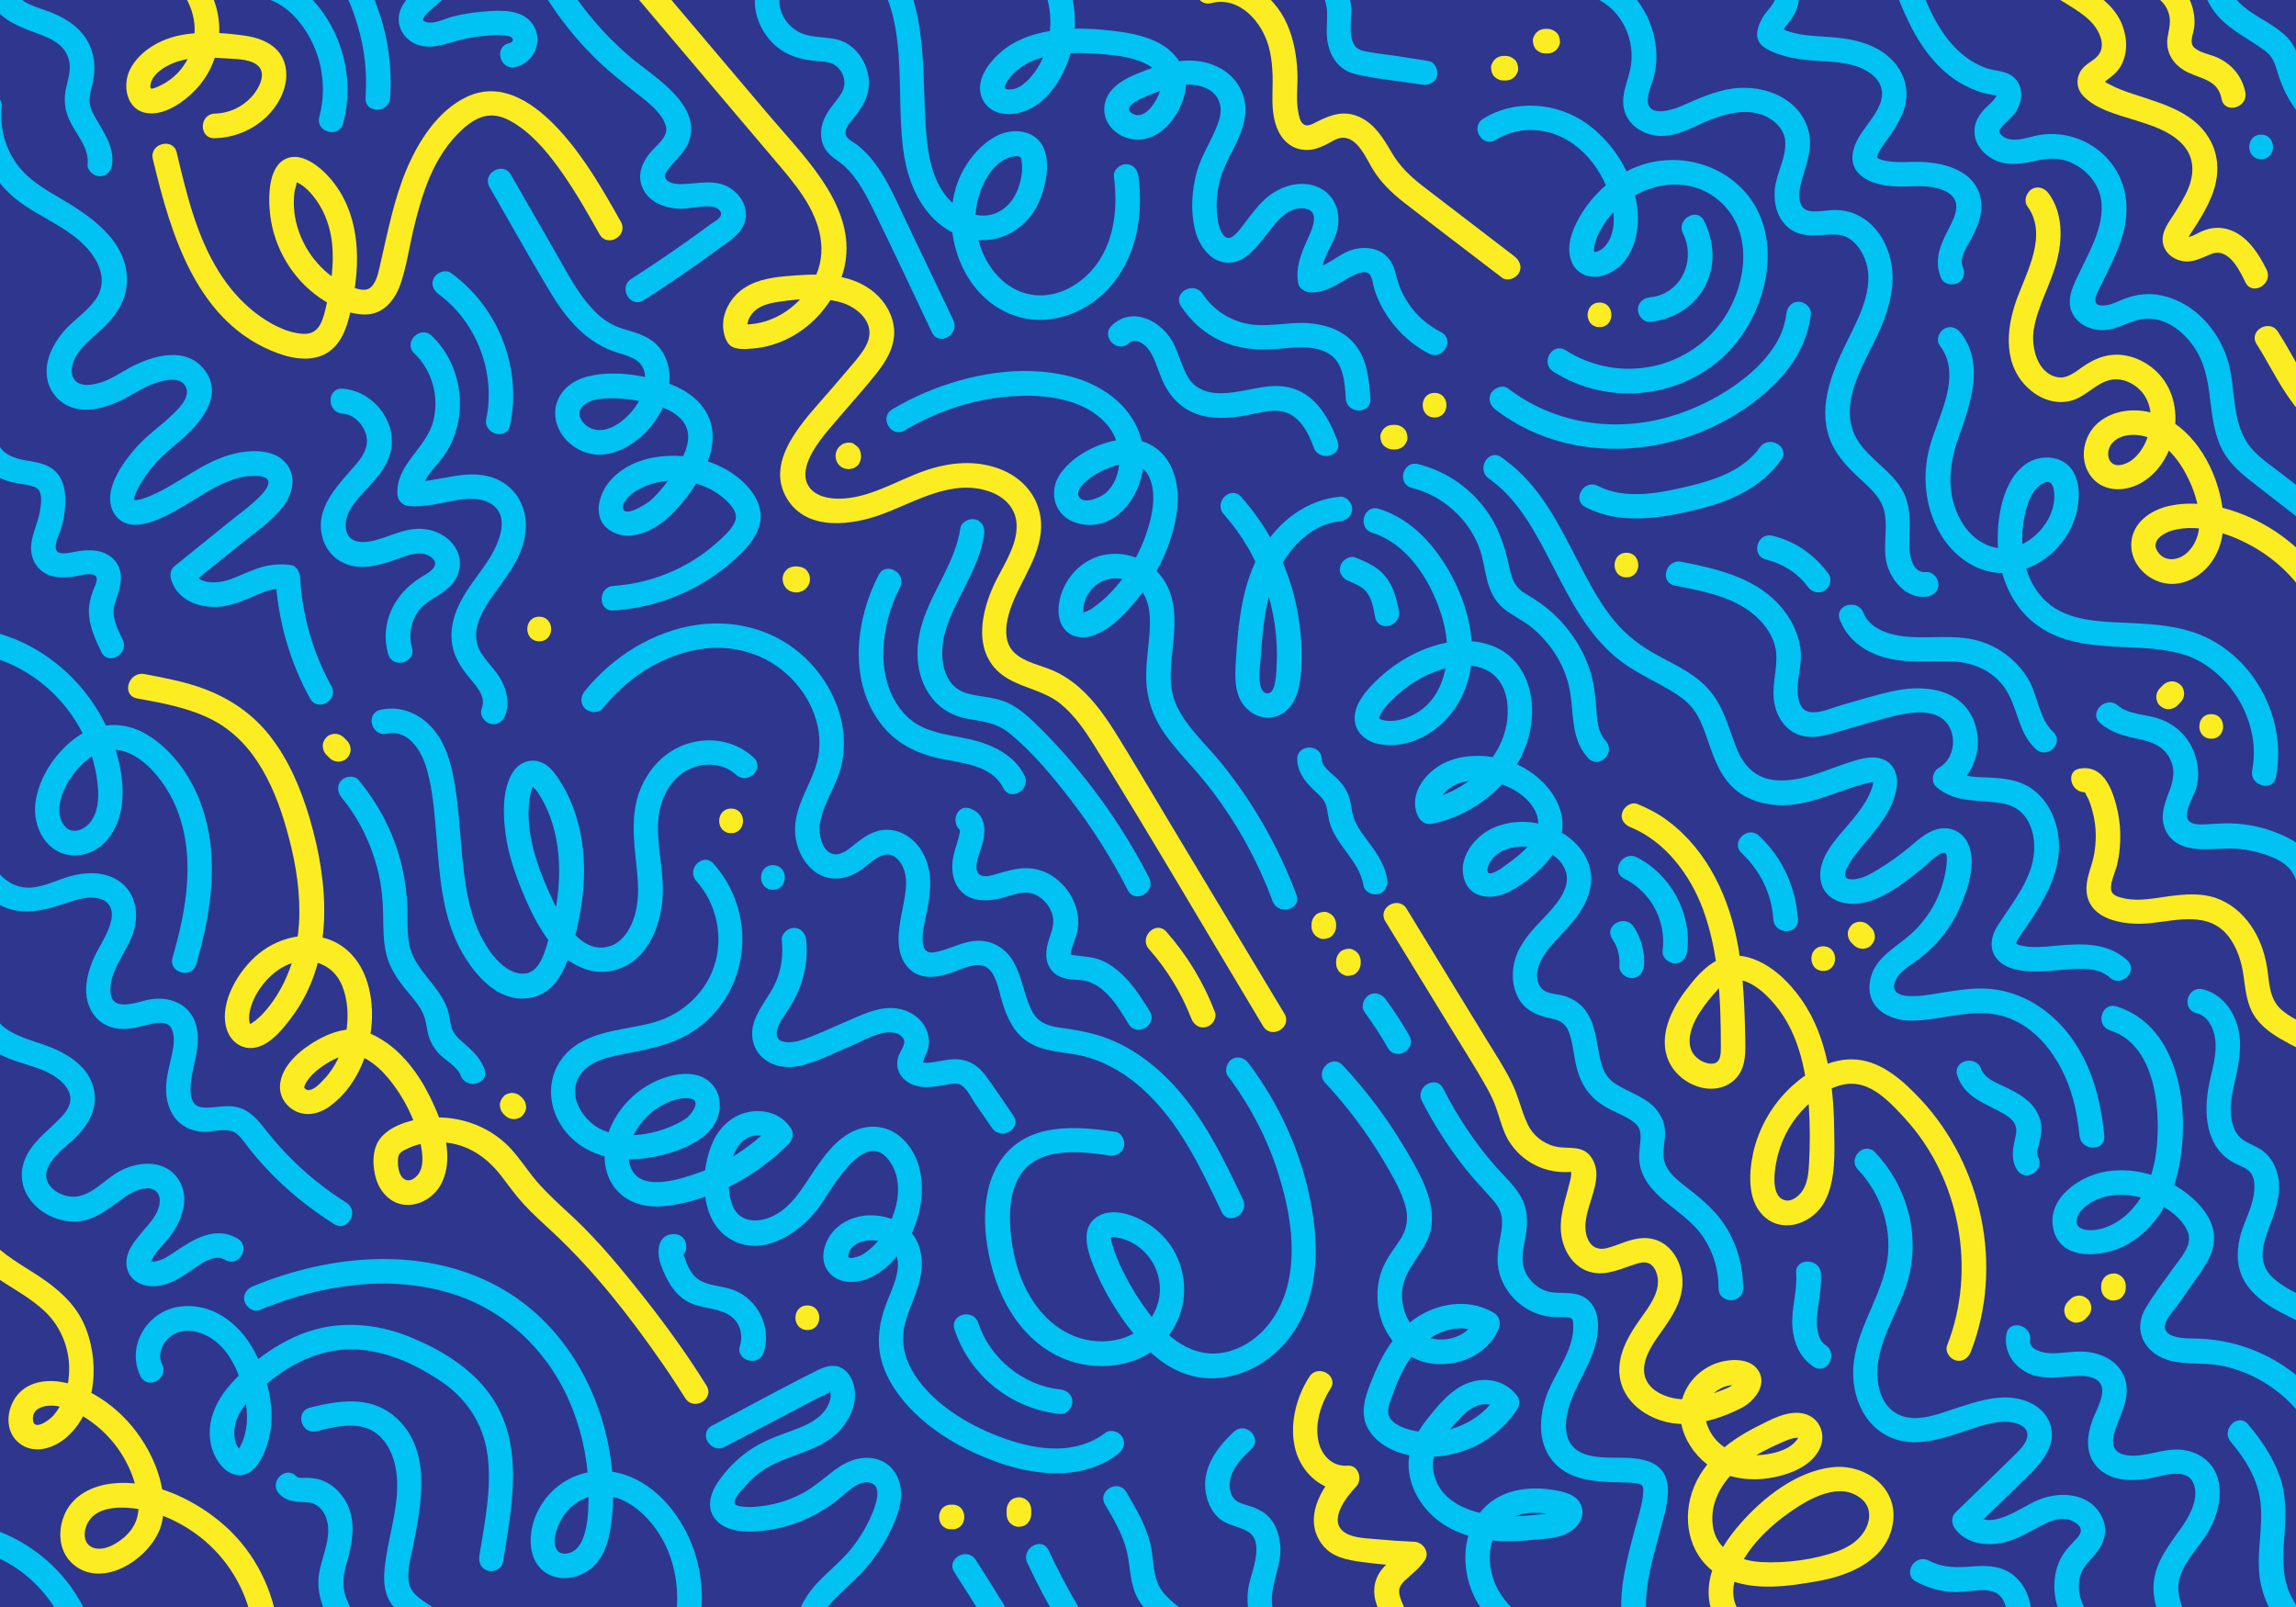 <?xml version="1.0" encoding="utf-8"?>
<!-- Generator: Adobe Illustrator 19.0.0, SVG Export Plug-In . SVG Version: 6.00 Build 0)  -->
<svg version="1.0" id="Layer_1" xmlns="http://www.w3.org/2000/svg" xmlns:xlink="http://www.w3.org/1999/xlink" x="0px" y="0px"
	 width="1400px" height="980px" viewBox="0 0 1400 980" enable-background="new 0 0 1400 980" xml:space="preserve">
<g id="XMLID_1_">
	<rect id="XMLID_199_" x="0" fill="#2E368E" width="1400" height="980"/>
	<g id="XMLID_196_">
		<defs>
			<rect id="XMLID_473_" x="0" width="1400" height="980"/>
		</defs>
		<clipPath id="XMLID_3_">
			<use xlink:href="#XMLID_473_"  overflow="visible"/>
		</clipPath>
		<g id="XMLID_168_" clip-path="url(#XMLID_3_)">
			<g id="XMLID_123_">
				<path id="XMLID_138_" fill="#00C2F3" d="M746.2,313.6c22.5,25.3,34.2,59.3,32.2,93.1c-0.2,3.1-0.3,16-5.3,16.1
					c-7.4,0.3-4.7-17.4-4.4-21.1c1.2-18.1,2.7-37.3,10.9-53.8c7.2-14.6,20.5-28.3,37.4-30c4-0.4,7.5-3.2,7.5-7.5
					c0-3.7-3.4-7.9-7.5-7.5c-20.4,2-37.2,14.9-47.6,32.3c-12.1,20.2-14.3,44.4-15.8,67.4c-0.7,11.1-1.3,23.5,8.4,31.1
					c8.5,6.7,19.9,4.6,25.8-4.3c5.5-8.3,5.7-19.6,5.8-29.2c0.1-10.9-1.1-21.9-3.5-32.5c-5.3-24-17-46.3-33.3-64.7
					C750.3,295.8,739.8,306.4,746.2,313.6L746.2,313.6z"/>
			</g>
			<g id="XMLID_124_">
				<path id="XMLID_171_" fill="#00C2F3" d="M236,447.4c11.9-2.8,20.2,9.2,23.4,19c3.7,11.2,4.9,23.3,6,35
					c2.1,22.8,2.6,46.7,11,68.2c7.5,19.1,26.5,46,50.7,37.9c12.2-4.1,17.4-16.4,21-27.7c3.6-11.4,6.1-23.1,7.3-35
					c2.5-23.8-1.2-49.2-14.5-69.4c-3-4.6-6.7-9.4-12.2-11c-6.3-1.8-12.5,1.1-15.9,6.4c-6.7,10.4-6.1,26.1-4.5,37.8
					c1.8,13.2,6.2,25.7,11.4,37.9c4.7,10.9,9.9,21.4,17.6,30.5c7,8.3,16.5,14.8,27.6,15.6c10,0.7,19.8-3.7,26.3-11.1
					c7.8-9,11.6-20.7,12.7-32.4c1.4-15.1-2.9-30.1-2.7-45.1c0.2-12.5,4.5-25.2,15.2-32.7c9.7-6.7,23.5-7,32.5,1.2
					c7.1,6.5,17.8-4.1,10.6-10.6c-16.6-15.1-42-13.3-57.7,2.2c-7.3,7.2-12.3,16.8-14.2,26.9c-2.5,13.1-0.6,26.1,0.7,39.1
					c1.1,10.5,1.5,20.6-2.1,30.7c-2.4,6.8-7.1,13.9-14.3,16.2c-19.2,6.2-32-21.3-37.9-34.7c-4.8-10.9-8.9-22.4-10.8-34.2
					c-0.9-5.7-1.1-11.6-0.7-17.3c0.2-2.8,0.7-5.7,1.4-8.5c0.2-0.6,1.1-2.4,1-2.9c0.1-0.2,0.2-0.3,0.2-0.5c0.6-0.6,0.2-0.7-1.1-0.3
					c1.2,1.7,3,3.1,4.2,5c1.4,2.2,2.7,4.5,3.9,6.8c2.5,5,4.4,10.2,5.8,15.6c2.6,10.1,3.4,20.5,2.9,30.8c-0.5,11.1-2.5,22.1-5.5,32.8
					c-2.2,7.7-5.1,23-15.1,24.1c-9.1,1-17.4-7.6-22-14.3c-5.8-8.5-9.5-18-11.9-28c-5.5-23.1-5-47.2-8.6-70.6
					c-1.9-12-4.6-24.5-12.1-34.4c-7.9-10.5-20.7-16.6-33.8-13.5C222.6,435.2,226.6,449.6,236,447.4L236,447.4z"/>
			</g>
			<g id="XMLID_125_">
				<path id="XMLID_180_" fill="#00C2F3" d="M367.4,432.1C382,414,402,400.5,425,396.2c21-3.9,42.2,2.1,57.3,17.3
					c14.5,14.6,21.7,35.6,14.6,55.5c-4.2,11.8-11.6,22.7-12.1,35.6c-0.4,9.9,3.8,20.6,11.7,26.7c8.8,6.8,19.7,5.3,28.4-0.7
					c6-4.1,14.5-14,21.8-7.2c8.5,7.8,5.6,20.8,3.7,30.6c-2.3,11.7-5.6,26.7,3.6,36.4c7,7.4,17.4,5.8,26.1,2.8
					c6.2-2.1,16.2-7.5,22.2-2.8c5.5,4.4,6.8,14.2,8.8,20.6c2.7,8.7,6.3,17.3,13.7,23c10.9,8.4,25.2,7,37.8,10.6
					c12.8,3.6,24.4,10.7,34.2,19.6c22.4,20.2,35.4,48.1,48.1,74.9c4.1,8.7,17.1,1.1,13-7.6c-11.8-24.9-24-50.3-43-70.6
					c-8.7-9.3-19-17.6-30.4-23.5c-11.1-5.8-22.5-8.5-34.8-10.2c-5.1-0.7-11-1.4-15.4-4.6c-3.4-2.4-5.4-6.3-6.9-10.1
					c-3.2-8.2-4.7-17-8.8-24.9c-4.4-8.4-12.3-13.9-22-13.9c-9.9,0-18.1,5.9-27.6,7.1c-10.8,1.4-5-18.8-3.9-24.5
					c2.5-12.6,4-25.3-2.8-36.9c-5.5-9.4-15.9-15.5-26.9-12.7c-5.3,1.4-9.7,4.6-13.9,7.9c-3.3,2.6-7.6,6.6-12.1,6.4
					c-8-0.3-10.5-12.3-9.5-18.5c2-12.9,10.7-23.9,13.4-36.7c4.6-21.9-3.5-44.1-18.2-60.4c-17.8-19.7-43.8-28-69.8-24.4
					c-26.9,3.8-51.7,19.4-68.7,40.4c-2.6,3.2-3,7.5,0,10.6C359.4,434.7,364.9,435.2,367.4,432.1L367.4,432.1z"/>
			</g>
			<g id="XMLID_126_">
				<path id="XMLID_191_" fill="#00C2F3" d="M748.7,656.2c13.6,18.1,24.2,38.3,30.9,59.9c6.5,20.8,10.7,44,6,65.6
					c-4.1,18.7-16,36-34.9,42c-20.2,6.4-36.9-5.8-48.8-21.1c-6.9-8.8-12.8-18.5-17.7-28.5c-2.4-4.9-4.5-10.1-6-15.3
					c-0.3-1-1.3-3.7-0.6-4.7c-0.7,1,0,0.2,0.7,0.3c1.4,0.1,2.7,0.2,4.1,0.5c18.9,4.4,29.7,24.6,22.7,42.7
					c-6.2,16.1-24.1,22.3-40.1,19.9c-18.8-2.9-32.4-16.6-40.3-33.3c-4.6-9.7-7.2-20.6-8.3-31.3c-1-10.6-1.1-22.2,3.4-32.1
					c9.8-21.8,36.7-19.1,56.3-16.2c4,0.6,8-1,9.2-5.2c1-3.5-1.2-8.6-5.2-9.2c-23.7-3.5-52.3-5.8-68.6,15.6
					c-15,19.8-12.2,50-5.2,72.3c7.2,22.8,22.3,43.7,45.6,51.7c20.3,7,45.8,3.1,59.8-14.2c16.5-20.4,12.8-50.8-8-66.7
					c-8.6-6.6-23.8-13.4-34.1-7.2c-12.9,7.6-5.1,25.1-0.7,35.3c5.6,12.7,13.1,24.7,21.7,35.6c7.7,9.9,17,18.9,28.7,23.9
					c22.9,9.9,48.9,0.6,64.6-17.8c20.2-23.6,21-56.6,15.3-85.7c-5.9-30.5-19.1-59.6-37.7-84.4c-2.5-3.3-6.5-4.9-10.3-2.7
					C748.2,647.7,746.3,652.9,748.7,656.2L748.7,656.2z"/>
			</g>
			<g id="XMLID_129_">
				<path id="XMLID_203_" fill="#00C2F3" d="M912,85.3c12.3-7.7,28.2-7.9,41-1.3c12.6,6.4,22,18.2,27.1,31.2
					c3.9,10.1,6.5,24.2-0.4,33.7c-1.3,1.8-3,3.3-5,4.2c-0.7,0.3-2.9,0.7-2.7,0.9c0.6,0.4-0.1-0.9-0.1-1.4c0.4-6,3-11,6.3-16.1
					c15.3-23.4,49.8-33.5,71.7-12.6c21.7,20.8,13.7,57.3-4.4,77.6c-23.1,25.9-61.6,30.8-90.8,12.1c-8.2-5.2-15.7,7.8-7.6,13
					c33.9,21.7,79.8,16.5,107.5-12.8c25.1-26.6,34.9-76.1,3.7-102.4c-14.6-12.3-34.7-16.7-53.2-12c-17.9,4.5-33.2,17.4-42.2,33.4
					c-4.2,7.5-7.7,16.4-5.2,25.2c2.8,9.7,12.8,12.9,21.7,9.4c16.2-6.4,20.9-25.2,18.9-41c-2.5-20.3-14.6-39.7-31.3-51.4
					c-18.2-12.7-43.6-14.5-62.6-2.6C896.2,77.4,903.8,90.4,912,85.3L912,85.3z"/>
			</g>
			<g id="XMLID_130_">
				<path id="XMLID_222_" fill="#FBED21" d="M994.3,504.5c21.2,8.7,36.3,29,44.1,50c9.8,26.5,10.9,55.9,10.9,83.8
					c0,3.8,0.1,9.1-4.1,10.2c-2.9,0.7-6.5-0.6-9-2.3c-8.7-5.7-6.4-16.6-2.2-24.6c2.9-5.5,6.7-10.4,10.7-15.1
					c3.6-4.1,7.5-9.1,13.4-9.1c10.3-0.1,20.4,10.2,26.2,17.8c13,17,17.3,39.4,18.7,60.3c0.7,11.2,0.7,22.4,0.1,33.6
					c-0.3,5.8-0.8,12.4-4.2,17.3c-2.2,3.2-6.6,6.7-10.7,5.5c-9.6-2.7-5.7-21.7-4-28c3-11.1,8.8-21.2,17.1-29.2
					c8.2-8,20.5-15.9,32.5-13.3c10.9,2.3,20.5,12.7,27.7,20.6c33.6,36.6,43.9,92.2,25.8,138.4c-1.5,3.8,1.6,8.2,5.2,9.2
					c4.2,1.2,7.8-1.5,9.2-5.2c20.2-51.6,7.1-113.7-30.6-154c-10.3-11-23.1-22.7-38.7-24.2c-15.8-1.6-31.5,7.8-42.3,18.6
					c-10.4,10.4-17.9,23.9-21.1,38.3c-2.8,13-3.7,30.6,7.9,39.8c12,9.5,29.1,2.3,35.7-10.1c7-13.1,6-30.2,5.8-44.7
					c-0.4-26.6-4.1-55.5-19.5-77.9c-7.8-11.3-19-22.4-32.6-26.3c-17.3-4.9-28.7,7.2-38.2,19.8c-9.1,11.9-17.2,28.5-10.6,43.4
					c4.5,10.1,16.2,17.5,27.3,16.8c6.1-0.4,11.6-3.1,15.2-8.1c4.7-6.6,4.3-14.9,4.2-22.7c-0.4-18.2-1.1-36.5-4.1-54.5
					c-5.1-30-18.3-59.5-43.2-78.1c-5.7-4.3-11.9-7.5-18.5-10.2c-3.8-1.5-8.2,1.7-9.2,5.2C987.8,499.6,990.6,503,994.3,504.5
					L994.3,504.5z"/>
			</g>
			<g id="XMLID_133_">
				<path id="XMLID_242_" fill="#FBED21" d="M93.2,97c11,46.2,26.9,100.5,76.4,118.5c10.7,3.9,23.8,5.5,33-2.6
					c8.8-7.8,10.9-21.4,12.9-32.3c4.5-24.7,3.1-51.4-13.8-71.4c-6.4-7.5-19-18.2-29.3-11.3c-8.3,5.6-8.7,20.8-8,29.7
					c1.4,20.2,11.6,39.4,27.6,51.8c8.3,6.4,19.1,12.1,29.8,12.4c12.1,0.4,19.4-9.1,22.8-19.7c3.4-10.4,5-21.5,7.5-32.2
					c2.6-10.7,5.5-21.4,9.8-31.6c4.8-11.2,11.4-21.7,20.6-29.9c4.4-3.9,9.7-7.4,15.6-7.9c6.2-0.6,12,2.3,17,5.6
					c11.4,7.5,20.6,19.1,28.3,30.2c8.2,11.7,15.2,24.2,22.2,36.6c4.7,8.4,17.7,0.9,13-7.6c-10.9-19.4-22-38.9-37.1-55.5
					c-14.2-15.6-34.5-30.9-56.3-21C267,67.1,255,86.3,247.6,104c-7.6,18.4-11.3,38.1-15.8,57.4c-0.9,4-1.7,8.3-4,11.8
					c-2.9,4.6-6.9,3.9-11.7,2.4c-7.7-2.4-14.6-6.9-20.3-12.7c-11.7-11.8-18.5-29.2-16.2-45.9c0.3-1.9,1.2-4,1.3-5.9
					c0.1-4,0.3,0.7-1.1-0.4c0.5,0.4,1.5,0.6,2.1,0.9c4.3,2.3,8,6.3,10.8,10.2c5.6,7.8,8.8,17.2,9.8,26.7c1.3,12.5-0.6,25.1-3.4,37.2
					c-1.9,8.2-3.7,18.4-14.1,17.9c-10.5-0.5-21.4-6.7-29.5-13c-8.7-6.8-16.1-15.4-21.9-24.7c-13.9-22.1-19.9-48-25.9-73.1
					C105.4,83.7,90.9,87.6,93.2,97L93.2,97z"/>
			</g>
			<g id="XMLID_137_">
				<path id="XMLID_246_" fill="#00C2F3" d="M98.8,831.9c-3.8-7.6,2.4-17,9.8-19.4c10.9-3.4,22.3,3.2,28.9,11.6
					c6.9,8.9,10.9,20.6,12.5,31.7c0.8,5.3,0.9,10.9-0.1,16.2c-0.5,2.5-1.1,5.1-2.2,7.5c-0.6,1.4-1.3,2.7-2.1,4
					c-0.3,0.4-0.6,0.8-0.8,1.3c-1.1,1.2-1,1.2,0.4,0.1c1.3,0.3,2.5,0.7,3.8,1c-7.2-3.3-7-13.8-4.7-20.1c3.3-9,11.3-15.9,18.5-22
					c14.2-12,31.6-20.7,50.5-20.9c19.6-0.2,38.1,8,54.2,18.5c16.5,10.7,27.2,26.4,29.8,46c2.7,20.4-1.8,41.2-5,61.3
					c-0.6,4,1,8,5.2,9.2c3.6,1,8.6-1.2,9.2-5.2c5.4-34,13.7-72.6-8.3-102.8c-11.7-16-29.4-26.7-47.5-34.2
					c-16.3-6.8-33.8-9.5-51.3-6.6c-18.7,3.2-35.3,13.4-49.4,25.6c-13.5,11.7-25.4,27.2-21.6,46.1c1.6,7.8,7.7,18.1,16.5,18.8
					c9.9,0.8,15.3-10.8,17.9-18.8c5.6-17.1,1.4-36.9-5.9-52.8c-8.4-18.7-26.4-34.4-48.1-31.1c-19.4,2.9-32.3,24.3-23.3,42.4
					C90.2,848.1,103.2,840.5,98.8,831.9L98.8,831.9z"/>
			</g>
			<g id="XMLID_179_">
				<path id="XMLID_248_" fill="#00C2F3" d="M1182.8,210.7c14,18.6-0.9,42.6-6.1,61.6c-4.8,17.4-3,36.5,5.9,52.3
					c8.3,14.9,24.1,26.3,41.7,24.7c19.4-1.7,36-16.4,41.4-34.9c2.5-8.6,3.1-20-2.2-27.8c-5.8-8.5-18-9.6-26.5-4.7
					c-16.2,9.4-19.8,35.4-18.7,52.4c1.3,18.9,9.2,37,25.1,47.9c16.8,11.6,38.1,11.7,57.6,12.7c11,0.5,22.2,1.3,32.7,5
					c9.1,3.2,17.1,9.2,23.6,16.3c12.9,14.2,19.7,34.5,16,53.6c-1.8,9.4,12.6,13.5,14.5,4c6.3-32.6-10.1-67.8-39.6-83.6
					c-16-8.6-34.1-9.6-51.9-10.4c-16.3-0.7-35.4-1.1-48.3-12.7c-11.9-10.7-15.7-27.1-14.8-42.6c0.5-7.8,2.2-16.2,5.9-23.2
					c2.2-4.1,11-12.3,13-3.5c3.3,14.7-8.8,31.1-22.5,35.4c-14,4.4-26.9-3.4-33.8-15.5c-9.1-16-7.7-33.4-1.8-50.2
					c7.1-20.3,16.5-44.8,1.8-64.3c-2.5-3.3-6.4-4.9-10.3-2.7C1182.3,202.3,1180.3,207.5,1182.8,210.7L1182.8,210.7z"/>
			</g>
			<g id="XMLID_189_">
				<path id="XMLID_254_" fill="#00C2F3" d="M526.3-24c31.3,31.7,18,82.3,25.5,121.7c3.7,19.3,13.7,38,32.6,45.8
					c17.4,7.3,36,0.9,46.2-14.8c7.9-12.3,14.4-41.6-4.4-47.6c-18.5-5.9-35.5,13.3-41.6,28.4c-12.7,31.3,2.6,74.5,37,83.9
					c20.5,5.7,42.7-3.6,56.1-19.4c15.5-18.3,19.5-43.2,16.5-66.4c-0.5-4-3.1-7.5-7.5-7.5c-3.7,0-8,3.5-7.5,7.5
					c2.1,16.6,1,34.3-7.6,49.1c-7.2,12.5-20.7,22.7-35.5,23.4c-27.7,1.3-44.9-30-40.6-54.7c2-11.6,9.8-28.6,23.4-30.1
					c2.9-0.3,3.7,0.4,4.1,3.3c0.4,3.1,0.3,6.4-0.3,9.5c-1.1,6.1-3.6,12.2-7.9,16.7c-9.9,10.4-24.8,7.7-34.5-1.5
					c-12.2-11.6-14.7-29.9-15.8-45.8c-2.6-38.4,2.1-82.2-27.4-112.1C530.1-41.4,519.5-30.8,526.3-24L526.3-24z"/>
			</g>
			<g id="XMLID_230_">
				<path id="XMLID_231_" fill="#00C2F3" d="M-6.3,400.4c21.3,5.8,39.8,19.8,51.8,38.3c5.9,9.2,10.2,19.3,12.5,30.1
					c2.2,10.2,4,24.9-3.6,33.4c-2.8,3.1-7.6,5.6-11.8,3.9c-4.3-1.8-6.3-7.1-6.4-11.4c-0.3-11.7,8.6-24.9,17.5-31.8
					c22.2-17.4,44.8,8.8,53.2,28.3c12.8,29.6,7,62.9-1.7,92.8c-2.7,9.3,11.8,13.3,14.5,4c9.9-34,15.1-71,0.2-104.3
					c-6.4-14.2-16.6-27.4-30.1-35.6c-14.2-8.7-30.7-7.8-44,2.1c-12.3,9.2-22.3,24.2-24.2,39.5c-1.9,14.9,7.1,31.9,23.8,31.9
					c17,0.1,27.2-15.7,28.9-30.9c1.7-14.4-1.7-29.7-7.3-42.9C54.6,418,28.9,394.4-2.3,385.9C-11.7,383.4-15.6,397.9-6.3,400.4
					L-6.3,400.4z"/>
			</g>
			<g id="XMLID_122_">
				<path id="XMLID_238_" fill="#00C2F3" d="M1283.1,692.7c-2.6-29.1-12.3-58.4-36.5-76.6c-11-8.3-24.2-13.1-38-13.3
					c-8.1-0.1-16.2,1.3-24.2,2.5c-7.3,1.2-15.3,2.8-22.7,1.9c-5.3-0.7-8.3-3.6-6-9c2.6-6.1,9.6-9.7,14.6-13.5
					c10.6-8.1,19.2-18.7,24.6-30.9c4.9-11.1,10.4-27.1,5.3-39c-2.8-6.6-9.4-10.5-16.6-9.6c-7.5,1-13.1,6.2-18.6,10.8
					c-6,5.1-12.3,9.6-19,13.7c-4.8,2.9-9.7,6-15.4,6.5c-5.5,0.5-6.8-1.9-4.4-6.9c2.8-5.8,7.3-10.8,11.3-15.7
					c8.3-9.9,17.4-20.7,19.1-34c1-7.3-2.1-14.9-9.7-17c-7-2-14.7,0.8-21.4,3c-13.8,4.6-27.7,11.4-42.6,10.2
					c-12.7-1-20.1-9.2-24.4-20.5c-4.5-11.7-7.5-24-15.7-33.8c-8.2-9.9-20.2-15.5-31.3-21.4c-10.6-5.7-19.6-12.4-27.3-21.7
					c-7.2-8.7-12.9-18.8-18.2-28.8c-11-20.6-20.6-42.5-37.1-59.4c-4.1-4.2-8.7-8-13.5-11.4c-7.9-5.5-15.4,7.5-7.6,13
					c18.4,12.9,28.9,33.8,39,53.3c10.4,20.1,21,41.3,38.8,56c10,8.3,21.8,13.3,32.9,19.9c5,3,9.9,6.4,13.6,11
					c3.6,4.5,5.8,10,7.8,15.4c4,11.2,7.3,23.3,16,32.1c9.4,9.4,23.2,12.5,36.1,11.3c15.3-1.5,29-8.4,43.7-12.5
					c1.6-0.5,3.3-0.7,5-1.2c1-0.3,1.9,0.4,1.2-0.9c1,1.9-1.4,6.7-2.2,8.5c-2.5,5.5-6.2,10.3-9.9,14.9c-7.8,9.5-20.6,21.5-19.9,34.9
					c0.7,14.2,14.5,18.5,26.4,16c13.5-2.9,26-13,36.5-21.5c1.9-1.5,11-10.9,13.5-8.6c1.3,1.2,0.7,5.3,0.6,6.8
					c-0.3,3.4-1,6.8-1.9,10.1c-3.3,12.4-10.2,23.6-19.7,32.2c-10.1,9.1-23.7,15.2-25.3,30.4c-1.5,15.1,11.9,22.5,25.2,22.5
					c15.8,0,31.2-5.7,47-4.4c27.6,2.2,45.5,28.1,52,52.7c1.9,7.2,3.1,14.6,3.8,22C1269,702.2,1284,702.3,1283.1,692.7L1283.1,692.7z
					"/>
			</g>
			<g id="XMLID_131_">
				<path id="XMLID_247_" fill="#00C2F3" d="M912,249.9c50.3,38.6,125.6,27.9,169.8-15.3c12-11.8,20.5-26.2,22.4-43.1
					c0.4-4-3.8-7.5-7.5-7.5c-4.4,0-7.1,3.5-7.5,7.5c-1.8,16.2-13.4,29.5-25.6,39.2c-13.3,10.6-29.1,18.6-45.5,23.4
					c-33.7,9.8-70.4,4.4-98.5-17.2c-3.2-2.5-8.4-0.5-10.3,2.7C907,243.5,908.8,247.5,912,249.9L912,249.9z"/>
			</g>
			<g id="XMLID_139_">
				<path id="XMLID_276_" fill="#00C2F3" d="M966.8,309.3c21,10.9,45.3,6.8,67.3,1.6c20.1-4.8,39.7-13.1,52-30.5
					c5.6-7.9-7.4-15.4-13-7.6c-9.8,13.9-27.2,19.8-43,23.6c-17.7,4.2-38.8,8.7-55.8-0.1C965.8,291.9,958.2,304.9,966.8,309.3
					L966.8,309.3z"/>
			</g>
			<g id="XMLID_140_">
				<path id="XMLID_283_" fill="#FBED21" d="M350-46.9C382-9.1,414.1,28.8,446.2,66.7c8.1,9.6,16.2,19.2,24.4,28.8
					c6.6,7.8,13.4,15.5,19,24c10.5,15.8,15.8,34.1,6.4,51.7c-8.9,16.8-26.7,28.3-46,26.5c2.2,1.2,4.3,2.5,6.5,3.7
					c-1.8-3.5,0-7.7,2.4-10.5c3.9-4.6,10.5-6.1,16.2-6.9c11.9-1.7,25.9-3,37.6,0.4c9.6,2.7,20.1,11.5,16.9,22.6
					c-1.5,5.1-5.1,9.5-8.4,13.5c-5,6-10.2,11.9-15.3,17.9c-14.2,16.6-40.6,42-25.9,65.9c12.5,20.2,40.2,16,58.9,8.9
					c20.4-7.8,42.4-21.4,64.8-13.3c8.1,2.9,14.8,9,16,17.9c1.6,12.5-6.5,24.8-11.9,35.3c-10.3,20-16,48,7.5,61.2
					c10.2,5.7,21.9,7.3,31.2,14.8c8.8,7.1,15.2,16.6,21.1,26.1c35,56.3,68.4,113.8,102.6,170.6c5,8.3,17.9,0.7,13-7.6
					c-23.3-38.7-46.5-77.4-69.8-116.2c-11.2-18.6-22.1-37.4-33.6-55.8c-9.6-15.2-21-30.1-38-37.4c-7.5-3.2-16.6-4.8-22.8-10.3
					c-5.9-5.2-6.2-13.4-4.7-20.6c4-18.7,18-33.5,20.3-52.8c2-17.3-7.8-32-23.5-38.5c-15.5-6.5-32.4-4.8-47.9,0.7
					c-16.7,5.9-33.6,16.9-51.8,16.8c-6.1,0-13.3-1.3-17.4-6.3c-5.5-6.7-2.2-15.8,1.6-22.4c5-8.7,12-16,18.4-23.6
					c7-8.2,14.4-16.3,21-24.8c5.8-7.4,10.8-16.1,10.2-25.9c-0.6-8.7-5.2-16.8-11.7-22.4c-15.2-13.1-36.2-11.9-55-10.2
					c-9.6,0.9-19.4,2.7-27.1,8.9c-6.3,5.1-10.7,13.2-10.5,21.4c0.1,3.7,1.2,8.8,3.9,11.5c3.3,3.2,9.4,2.6,13.7,2.3
					c8.3-0.6,16.2-3,23.5-6.9c14.5-7.7,25.7-21.1,31.1-36.5c13.6-38.7-20.8-71.4-43.5-98.1c-29.1-34.3-58.2-68.7-87.2-103
					c-7.3-8.6-14.5-17.2-21.8-25.8C354.3-64.9,343.8-54.3,350-46.9L350-46.9z"/>
			</g>
			<g id="XMLID_165_">
				<path id="XMLID_292_" fill="#00C2F3" d="M551.6,262.5c21.2-12.7,45.3-20.2,70.1-21.1c19.1-0.7,42.3,3,54.7,19.3
					c8.3,11,8.7,30.3-2.1,39.9c-3.1,2.8-15.1,8.1-16.8,1.1c-0.8-3.4,3.4-7.1,5.7-9c4.2-3.6,9.5-6.1,14.7-8c8.9-3.2,18.8-3.2,23,6.6
					c3.6,8.3,2.5,18.2,0.3,26.7c-5.2,20.4-17.7,40.8-35.2,53c-1.9,1.3-3.6,1.8-5.6,2.7c-0.9,0.4-0.1-1.6,0.5,0.9
					c-0.3-1.2-0.3-2.3-0.3-3.5c0.3-4.6,2.5-9,5.6-12.4c6.5-6.8,16.5-7.8,24.5-3.1c8.5,5,10.6,15,10.5,24.2
					c-0.1,10.7-2.3,21.3-2.3,32.1c-0.1,13.2,3.9,25.2,11.5,35.9c7.5,10.5,16.8,19.6,24.9,29.7c17.3,21.6,31.1,46.2,40.7,72.1
					c3.3,9,17.9,5.1,14.5-4c-10.9-29-26.2-56-45.7-80.1c-9.1-11.2-20.4-21.2-26.9-34.2c-6.2-12.3-3.8-26.3-2.5-39.4
					c1.3-12.9,1.7-27-5.8-38.3c-7.6-11.4-21.2-17.5-34.7-15.5c-13.3,1.9-24.1,12.1-28,24.8c-1.9,6.1-2.4,13.7,1.1,19.3
					c3.8,6.3,11.6,7.7,18.2,5.5c12.5-4.1,23.2-16.8,30.9-27c8.3-11,14.6-23.8,18.2-37.1c3.2-11.9,4.4-25-0.2-36.7
					c-5.1-13-17.1-20.5-31.1-18.9c-13.6,1.6-29,9.2-37.2,20.5c-8.2,11.4-3.8,26.9,10.2,30.6c24.3,6.5,41-19.3,40.4-40.5
					c-0.7-26.3-22.1-43.7-46.3-49.4c-28.6-6.8-60-1.2-86.7,10.1c-7,3-13.8,6.4-20.3,10.3C535.8,254.4,543.3,267.4,551.6,262.5
					L551.6,262.5z"/>
			</g>
			<g id="XMLID_166_">
				<path id="XMLID_301_" fill="#00C2F3" d="M688.5,209.2c3.5-3.3,8.8,0.2,11.3,3.2c4.2,5.2,5.9,12.4,8.5,18.5
					c5.4,12.9,14.9,21.5,29,23.4c6.4,0.9,12.7,0.5,19-0.4c7-1,13.9-3.3,21-3.4c13.3-0.3,19.8,11.4,23.8,22.5c3.3,9,17.8,5.1,14.5-4
					c-5-13.5-12.8-27.7-27.5-32.2c-15.7-4.8-31.7,4.5-47.7,2.8c-6.4-0.7-12.1-3.4-15.6-8.9c-4.3-6.8-5.8-14.9-9.6-21.9
					c-7.1-13.2-24.7-22.3-37.3-10.3C670.9,205.3,681.5,215.9,688.5,209.2L688.5,209.2z"/>
			</g>
			<g id="XMLID_167_">
				<path id="XMLID_312_" fill="#00C2F3" d="M720.1,186.7c5.9,9,14,16.4,23.9,21c11.1,5.1,22.5,6,34.6,5.1c10.3-0.8,22.5-2.8,31.8,3
					c9,5.6,9.6,17.8,10.2,27.3c0.6,9.6,15.6,9.7,15,0c-0.7-11.2-1.8-23.1-8.8-32.3c-7.2-9.4-18.6-13.1-30-13.8
					c-12.5-0.7-25.2,3.1-37.5,0.2c-10.7-2.5-20-8.9-26.1-18.1C727.8,171.1,714.8,178.6,720.1,186.7L720.1,186.7z"/>
			</g>
			<g id="XMLID_237_">
				<path id="XMLID_321_" fill="#00C2F3" d="M624.9-23.8c12.3,11.4,17.4,28.7,15,45.1c-1.2,8.1-4.2,16.1-9,22.7
					c-3.6,4.9-9.7,11.4-16.5,10.5c-2.7-0.4-1.8-1.9-0.4-4.5c1.9-3.5,5.1-6.6,8.3-8.8c6.9-4.9,15.3-7.2,23.6-8.2
					c9.1-1.1,18.4-0.7,27.4,0.1c8.1,0.7,16.5,1.8,23.9,5.1c7.2,3.2,12.9,8.5,10.3,16.9c-1.8,5.9-9,18.6-16.9,14.2
					c-8.1-4.4,8.4-10.6,11.3-11.8c9.8-3.9,21.1-8.2,31.6-4.5c9.5,3.3,12.7,11.4,9.7,20.7c-3.6,11-10.6,20.4-13.6,31.7
					c-2.9,10.8-3.6,22.7-1.2,33.7c1.9,8.7,7.7,18.6,17,20.7c12.6,2.8,20.9-9.1,27.6-17.7c5.4-6.9,12.7-16.6,22.8-14.9
					c8.8,1.5,4.8,11.3,2.4,16.6c-4.2,9.5-8.5,18.4-6.6,29c0.6,3.3,4.2,5.3,7.2,5.5c10.2,0.5,17.3-5.7,25.9-10.1c2.3-1.2,6.4-3,9-1.9
					c3.1,1.2,3.4,7.1,4.3,10c5.4,16.8,17.5,31.1,33.2,39.3c8.6,4.5,16.1-8.5,7.6-13c-7.9-4.1-14.8-9.8-19.7-17.2
					c-2.5-3.6-4.6-7.5-6.1-11.7c-1.6-4.6-2.2-9.6-4.7-13.9c-4.9-8.2-14.7-10-23.4-7.6c-8.9,2.4-16.5,11.7-26,11.2
					c2.4,1.8,4.8,3.7,7.2,5.5c-1.6-9.3,6.8-19.3,9.1-27.9c3-11.3-1.3-23.2-12.8-27.4c-10.8-3.9-22.8,0.4-31,7.8
					c-4.7,4.2-8.3,9.3-12.1,14.2c-2.1,2.6-7.5,11.1-11.4,9.3c-3.9-1.8-5.1-8.8-5.6-12.5c-1-7.6-0.3-15.5,1.7-22.9
					c3.6-13.2,13-24.3,15.1-37.9c2-13.4-5-25.5-17.2-31.1c-12.8-5.9-26.8-3.7-39.6,1c-11.2,4.2-27.5,9.5-28.9,23.6
					c-1.2,12.8,11.9,21.8,23.7,19.8c12.5-2.1,21.4-14.3,24.8-25.7c3.7-12.3-1.4-23.8-11.7-30.8c-9-6.1-20.2-8.2-30.8-9.5
					c-11.6-1.4-23.4-2.1-35-0.6c-11.4,1.4-22.6,4.6-31.8,11.6c-9,6.9-19.7,19.9-12.9,31.7c6.4,11.1,22.1,9.1,31.4,3.1
					c10.1-6.5,17-18,20.8-29.2c8.1-23.9,2.2-52.5-16.4-69.8C628.4-41,617.8-30.4,624.9-23.8L624.9-23.8z"/>
			</g>
			<g id="XMLID_245_">
				<path id="XMLID_332_" fill="#FBED21" d="M738.6,1.9c17.2-4.4,30.9,11.5,35,26.5c2.5,9.2,2.6,18.7,2.3,28.2
					c-0.2,7.2,0.1,14.7,2.7,21.4c2.9,7.3,8.6,12.8,16.7,13.4c4.5,0.4,8.6-1,12.6-2.9c3.3-1.5,6.8-4.3,10.6-4.5
					c9-0.4,14.2,11.8,17.9,18.1c5.1,8.7,11.8,15.2,19.7,21.4c19.8,15.4,39.8,30.5,59.7,45.8c3.2,2.5,8.4,0.5,10.3-2.7
					c2.3-3.8,0.5-7.8-2.7-10.3c-18.4-14.1-36.9-28.3-55.3-42.4c-8.2-6.3-14.8-12.6-19.9-21.5c-4.8-8.3-10.1-16.8-19.1-21
					c-9.6-4.4-17.8-1.4-26.6,3.1c-2.1,1.1-5.2,2.9-7.5,1.4c-2.3-1.4-3-5.4-3.4-7.7c-1.5-8-0.1-16.4-0.5-24.5
					c-0.5-10-2.3-20-6.4-29.2c-8.4-18.9-28.9-32.7-49.9-27.3C725.3-10.1,729.2,4.3,738.6,1.9L738.6,1.9z"/>
			</g>
			<g id="XMLID_275_">
				<path id="XMLID_341_" fill="#00C2F3" d="M781.9-20.6c8.8,0.7,17,5.8,22,13c2.5,3.5,4.3,7.6,5,11.9c0.9,6-0.3,12.1,0.2,18.2
					c0.9,10.8,6.6,20.3,17.7,22.8c13.1,3,26.9,4.2,40.2,6.3c4,0.6,8-1,9.2-5.2c1-3.5-1.2-8.6-5.2-9.2c-6.8-1.1-13.6-2.1-20.4-3.2
					c-6.5-1-13.4-1.5-19.8-3.1c-10.8-2.7-6-19.5-7-27.5c-2.7-21.1-20.9-37.3-41.9-38.9C772.3-36.3,772.3-21.3,781.9-20.6L781.9-20.6
					z"/>
			</g>
			<g id="XMLID_282_">
				<path id="XMLID_350_" fill="#00C2F3" d="M585.6,322.1c-2.9,19.6-15.4,35.7-22,54.1c-6,16.5-6.4,35.6,5,49.9
					c5.5,6.8,13,10.8,21.6,12.3c9.4,1.6,17.4,2.4,25.1,8.6c14.4,11.7,26.9,26.9,38.1,41.5c13.1,17,24.5,35.3,34.3,54.4
					c4.4,8.6,17.4,1,13-7.6c-16.8-32.8-38.7-63.1-64.6-89.4c-6.1-6.1-12.5-12.6-20.2-16.6c-8.3-4.3-17.1-4-26-6.4
					c-16.2-4.4-17.4-24.5-13.5-37.8c6-20.5,20.6-37.6,23.7-59.1c0.6-4-1-8-5.2-9.2C591.3,315.8,586.2,318.1,585.6,322.1L585.6,322.1
					z"/>
			</g>
			<g id="XMLID_291_">
				<path id="XMLID_361_" fill="#FBED21" d="M700.6,578.8c11,12.4,19.8,26.8,25.8,42.3c1.5,3.8,5,6.4,9.2,5.2c3.6-1,6.7-5.4,5.2-9.2
					c-7-18.1-16.8-34.4-29.6-48.9C704.8,561,694.2,571.6,700.6,578.8L700.6,578.8z"/>
			</g>
			<g id="XMLID_300_">
				<path id="XMLID_370_" fill="#00C2F3" d="M535.8,350.6c-14,26.8-18.4,63.3,0.2,89.3c9.3,13,22.3,19.6,37.7,22.8
					c13.4,2.7,31.1,4,38,17.8c4.3,8.6,17.2,1.1,13-7.6c-6.4-12.8-20.2-19.1-33.5-22.1c-13.9-3.1-28.8-3.9-39.1-14.8
					c-19.5-20.5-15.3-54.8-3.3-77.8C553.2,349.6,540.2,342,535.8,350.6L535.8,350.6z"/>
			</g>
			<g id="XMLID_311_">
				<path id="XMLID_381_" fill="#00C2F3" d="M587.7,507.5c-3.1-1.1-1.9-3.7-2.6,0.8c-0.3,1.7-0.8,3.4-1.3,5
					c-1.1,3.8-2.4,7.5-2.9,11.4c-0.9,7,0.5,14.5,5.8,19.5c5.8,5.4,14,5.5,21.4,4.1c6.6-1.3,13.6-5.1,20.5-3.6
					c5.1,1.2,9.5,5.2,11.8,9.8c2.9,5.6,2,10.3,0,16c-2.2,6.3-4,13.3-0.4,19.5c3.9,6.6,11.1,7.3,18,7.6c14.5,0.7,23.4,15.7,30.1,26.8
					c5,8.3,18,0.7,13-7.6c-6.9-11.4-15.1-23.9-27.4-30.2c-6.7-3.4-13-3.1-20.2-4.3c-1.3-0.2-0.6,0.1-0.6-0.3
					c-0.2-1.1,0.3-2.4,0.6-3.4c1-3.4,2.5-6.7,3.3-10.2c2.9-13.3-4.1-27.1-15.3-34.3c-6-3.9-13.1-5.3-20.2-4.4
					c-3.9,0.5-7.5,1.5-11.3,2.6c-3.3,0.9-8,2.8-11.4,1.7c-6.7-2.2-1-14.3,0.2-18.4c2.4-8.6,2.7-18.9-7.1-22.5
					C582.6,489.7,578.7,504.2,587.7,507.5L587.7,507.5z"/>
			</g>
			<g id="XMLID_320_">
				<path id="XMLID_390_" fill="#00C2F3" d="M424.6,537.3c12.6,14.1,16.8,34.5,10.7,52.4c-5.8,16.9-20.3,29.4-37.4,34
					c-15.7,4.2-33.7,4.5-47.4,14.2c-15.3,10.9-18.6,30.4-9.5,46.5c10.4,18.3,31.3,24.7,51.3,22.1c17.2-2.2,46.1-10.5,46.6-32.1
					c0.3-10.7-7.3-18.5-17.8-19.4c-9.2-0.8-19.3,2.7-27,7.4c-15.7,9.6-27.4,28.1-25.2,46.9c1.4,11.7,8.5,21,19.8,24.7
					c10.1,3.3,21.4,1.4,31.4-1.2c23.1-6,44.3-18.5,61.1-35.5c2.2-2.3,3-6.3,1.2-9.1c-5.5-8.4-14.9-11.7-24.6-10.3
					c-10.1,1.5-18.1,8.3-22.6,17.4c-8.6,17.7-9.2,48.6,9.7,60.1c19.5,11.9,42.1-2.9,53.9-18.4c7.2-9.5,27.8-49.4,43-29.7
					c12.1,15.6,3.5,40.4-9.3,52.6c-3,2.8-6.3,5.7-10.4,6.7c-3.1,0.8-6,1.4-4.4-2.8c2.2-5.8,9.3-7.7,14.9-7.4
					c5.6,0.3,11.7,3,13.8,8.5c3.8,10-3.1,22-6.4,31.2c-3.8,10.4-5.4,21.1-2.9,32c2.3,10.1,7.9,19.2,14.5,27
					c15.4,18.1,38.1,30.6,60.4,37.9c22.8,7.4,49.7,9,69.7-6.3c3.2-2.5,4.9-6.4,2.7-10.3c-1.8-3.2-7-5.1-10.3-2.7
					c-18,13.7-41,10.8-61.2,3.7c-19.6-6.9-40.2-18.6-52.8-35.6c-5.9-7.9-9.8-17.1-9.4-27.1c0.5-11.7,7.3-22.1,10-33.3
					c2.5-10.1,2-21.2-4.8-29.5c-5.5-6.7-13.9-10.1-22.4-10.7c-8.1-0.6-16.6,1.8-22.8,7.1c-7.7,6.5-12.5,19.9-4.7,28.3
					c6.9,7.3,18.3,5.9,26.4,1.7c9.5-5,17.5-14.4,22.4-23.8c9.4-18.1,11.6-44.5-4.3-59.9c-8.2-7.9-19.5-9.6-29.8-4.9
					c-10.8,4.9-18.1,15-24.5,24.5c-6.8,10.1-13.2,21.6-24.5,27.2c-8.6,4.3-20.2,4.7-24.7-5.5c-4.3-9.8-3.2-25.2,1.7-34.5
					c2.4-4.5,5.9-8,11.1-8.8c3.4-0.5,7.5,0,9.5,3.1c0.4-3,0.8-6.1,1.2-9.1c-12.2,12.4-27,22.2-43.5,28.2
					c-10.6,3.8-35.1,12.5-41.9-1.8c-6.1-13,4.2-29.4,14.8-36.6c5.6-3.8,13.8-7.6,20.8-6.5c7.7,1.2,0.4,10.4-2.7,12.4
					c-13.6,8.8-34.9,13.4-50.2,7c-11.2-4.7-21.2-19.1-15.5-31.2c5.5-11.8,21.3-14.1,32.6-16.2c15.4-3,29.8-6.4,42.4-16.3
					c30.8-24.3,33.7-69.8,7.9-98.8C428.7,519.4,418.2,530.1,424.6,537.3L424.6,537.3z"/>
			</g>
			<g id="XMLID_329_">
				<path id="XMLID_399_" fill="#00C2F3" d="M582,810.7c9.3,28.4,34.8,48.6,64.4,51.6c4,0.4,7.5-3.7,7.5-7.5c0-4.4-3.5-7.1-7.5-7.5
					c-22.6-2.3-42.9-19.1-49.9-40.6C593.4,797.6,579,801.5,582,810.7L582,810.7z"/>
			</g>
			<g id="XMLID_340_">
				<path id="XMLID_410_" fill="#00C2F3" d="M476.7,573.4c0.9,8.8-0.1,17.7-3.8,25.8c-3.7,8.3-10,15-13,23.7
					c-2.8,8.1-1,17.2,5.8,22.7c7.1,5.8,16.6,6.1,25,3.7c9.6-2.8,18.9-7.6,28.1-11.4c7.5-3.1,18.5-10,26.9-8c2.5,0.6,5.8,2.7,5.7,5.6
					c-0.2,3.2-3.2,6.5-3.9,9.7c-2.3,9.8,5.3,16.6,14.5,17.6c4.5,0.5,9-0.3,13.5-1c3.1-0.6,7.5-1.8,10.5-0.1
					c3.7,2.2,6.3,7.9,8.6,11.3c3.4,5,6.9,9.9,10.3,14.9c5.5,7.9,18.5,0.4,13-7.6c-5.6-8.1-11.1-16.5-17-24.5
					c-5.1-6.8-11.9-10.4-20.4-9.8c-3.7,0.3-7.4,1.1-11.1,1.7c-1.6,0.2-3.3,0.5-5,0.4c-0.4,0-2.1-0.3-2-0.3c-0.3-0.1-0.6-0.2-0.9-0.3
					c0.3,2,0.5,2.3,0.7,1.1c0.6-0.4,1.4-3.2,1.7-4c0.8-1.8,1.7-3.7,2.1-5.7c0.9-4.2,0.3-8.6-1.8-12.4c-4.2-7.7-12.8-11.9-21.4-11.8
					c-9.6,0.1-18.5,4.8-27.1,8.4c-9.3,3.9-18.5,8.5-28.1,11.5c-4.8,1.5-15.3,2.5-13.9-5.6c0.8-4.5,3.9-8.6,6.3-12.3
					c2.8-4.3,5.3-8.5,7.2-13.3c3.9-9.5,5.4-19.8,4.4-30.1c-0.4-4-3.2-7.5-7.5-7.5C480.5,565.9,476.3,569.3,476.7,573.4L476.7,573.4z
					"/>
			</g>
			<g id="XMLID_349_">
				<path id="XMLID_419_" fill="#00C2F3" d="M158.3,798.9c36.3-15.1,77.9-21.9,116.2-10.3c34.8,10.5,61.7,37.2,74.7,70.9
					c6.5,16.7,9.8,34.5,9.7,52.4c-0.1,8.5-0.3,17.9-3.3,25.9c-1.3,3.5-3.4,6.9-6.8,8.6c-2.4,1.2-6.4,1.8-8.5-0.4
					c-5-5.4,0.2-17.2,3.6-22c4.5-6.4,11.8-11.2,19.6-12c17.8-1.8,33.1,13.1,40.9,27.6c16.7,31.1,8.2,74.9-20,96.6
					c-3.2,2.5-4.9,6.4-2.7,10.3c1.8,3.2,7.1,5.1,10.3,2.7c31.9-24.5,44.6-69.9,29.8-107.5C414,922,398,903,376.5,898.1
					c-22.2-5.1-44.6,8.3-51.2,30.1c-3.1,10.2-2.6,23.6,6.7,30.4c8.7,6.3,21.2,4.2,29-2.6c8.8-7.7,11.1-20,12.2-31.1
					c1.1-10.7,0.9-21.5-0.4-32.1c-5.2-42.5-27.5-83.5-64.9-105.8c-46.4-27.7-105.4-22.6-153.6-2.6c-3.7,1.5-6.4,5-5.2,9.2
					C150.1,797.2,154.5,800.5,158.3,798.9L158.3,798.9z"/>
			</g>
			<g id="XMLID_360_">
				<path id="XMLID_430_" fill="#00C2F3" d="M193,872.8c12.9-3.2,28.6-7.1,39.1,3.6c7.9,8,10.4,20.3,10.1,31.2
					c-0.4,15.7-5.5,30.9-7.4,46.4c-0.9,7.6-1.2,15.3,2.7,22.2c3.3,6,9,10.3,14.6,14.2c15,10.2,30.9,19.1,47.3,26.8
					c8.7,4.1,16.3-8.8,7.6-13c-15.1-7.1-29.6-15.2-43.5-24.3c-5.1-3.4-12.3-7.3-13.9-13.7c-1.8-7.3,0.9-16.6,2.4-23.8
					c5.1-26,11.8-59.7-12.1-79.2c-14.8-12.1-33.6-9.1-50.8-4.8C179.6,860.7,183.6,875.1,193,872.8L193,872.8z"/>
			</g>
			<g id="XMLID_369_">
				<path id="XMLID_439_" fill="#00C2F3" d="M170.2,910.9c4.4,4.8,10.3,5,16.5,5.2c5.2,0.1,9.3,3.1,11.5,7.9
					c6.2,13.4-4.3,27.7-4.1,41.3c0.2,14.1,8.1,26.4,16.6,37.1c8.6,10.9,19,20.1,30.4,28c7.9,5.5,15.5-7.5,7.6-13
					c-10.9-7.6-20.8-16.9-28.7-27.5c-3.8-5.1-7.5-10.7-9.4-16.8c-2.2-6.9-1.2-13,0.8-19.8c3.7-12.9,6.3-27.5-1.6-39.4
					c-3.4-5.2-8.3-9.4-14.2-11.4c-2.6-0.9-5.4-1.2-8.2-1.3c-1.8-0.1-5.2,0.6-6.6-0.8C174.2,893.3,163.6,903.9,170.2,910.9
					L170.2,910.9z"/>
			</g>
			<g id="XMLID_378_">
				<path id="XMLID_448_" fill="#00C2F3" d="M-21.6,515.7c-0.6,14.1,7.3,27.4,19.1,34.8c14.2,8.9,28.8,5,43.6,0
					c6.2-2.1,12.8-4.2,19.4-2.5c6.6,1.6,8.7,7.2,7.3,13.4c-1.6,7.2-5.8,13.4-9.1,19.8c-3.1,6-5.3,12.4-6,19.1
					c-1.5,13.4,6,25.9,20.2,27.1c6.5,0.5,12.8-1.5,19-2.9c4.6-1,10.6-2,12.9,3.2c2.1,4.8,1,11.1-0.1,16c-1.4,6.4-3.2,12.6-3.4,19.3
					c-0.5,14.2,7.3,26.5,22.4,27.2c6.6,0.3,15.5-3.3,21,1.5c3.1,2.7,5.4,6.4,7.9,9.6c2.8,3.5,5.8,6.9,8.8,10.2
					c12.4,13.5,26.8,25.2,42.3,35c8.2,5.2,15.7-7.8,7.6-13c-13.3-8.4-25.5-18.2-36.4-29.6c-5.2-5.4-10-11.1-14.6-17
					c-4.7-6-9.9-11-17.7-12.1c-6.6-1-13.3,1.4-19.8,0.4c-5.3-0.8-6.5-5.5-6.6-10.2c-0.2-12.7,6.2-24.2,4-37.1
					c-2.4-14.3-14.9-20.6-28.4-18.5c-7.4,1.2-23.3,8.4-24.4-4.1c-1.1-13,9.7-24.3,13.7-36c4.9-14.3,0.4-29.8-14.7-35.1
					c-7.2-2.5-15.4-2-22.7-0.1c-8.4,2.2-16.5,6.7-25.2,7.2C4.6,542-7.1,529.3-6.6,515.7C-6.2,506.1-21.2,506.1-21.6,515.7
					L-21.6,515.7z"/>
			</g>
			<g id="XMLID_389_">
				<path id="XMLID_459_" fill="#FBED21" d="M83.5,425.9c15.8,2.9,32.2,5.8,46.6,13.4c13,6.9,22.8,17.7,30.1,30.4
					c7.3,12.6,12.1,26.5,15.8,40.6c4.6,17.3,7.4,35.1,6.3,53.1c-0.9,15-5.1,29.9-13,42.8c-3.7,6-8.3,12-13.8,16.4
					c-0.9,0.7-3.1,2-3,2c0.9,0.5,0.2,0,0.2,0c-1.1-1.6-0.8-4.8-0.6-6.5c1.8-12.2,12.6-25.7,24.1-30.1c13.1-5,27.2-0.1,32.5,13.3
					c5,12.7,3.8,27.8-0.9,40.3c-2.4,6.5-6.2,12.6-11.1,17.5c-2,2.1-4.5,4.7-7.4,5.5c-1.2,0.3-1.6,0.3-2.7-0.2c-0.1-0.1-1.1-1-1-0.9
					c-0.1-0.2-0.1,0.4-0.1-0.4c-0.1,2,0.3-1.2,0-0.2c0.2-0.7,0.5-1.7,1.4-3.1c1.9-3.1,4.9-6,8.1-8.4c3.5-2.6,7.4-5,11.5-6.6
					c1.9-0.8,4-1.4,6.1-1.8c-0.5,0.1,4.2,0.2,2.9-0.1c11.1,2.2,20.3,12.5,26.4,21.4c6.9,10.1,12.1,21.5,14.6,33.5
					c1.3,6.2,2.4,15.1-2.8,19.8c-4.1,3.8-8.3,2.5-10.1-2.6c-0.9-2.7-1.1-5.7-0.9-8.5c0.3-3.7,2.9-4.7,6.1-6.2
					c6.5-3.1,13.8-4.1,21-3.7c15.1,0.9,26.9,8.9,35.9,20.6c4.5,5.8,8.7,11.8,13.7,17.2c5.6,6.1,11.8,11.6,17.9,17.3
					c25.1,23.4,46.9,51.4,66.4,79.5c4.9,7,9.5,14.2,14.1,21.4c5.1,8.2,18.1,0.7,13-7.6c-11.6-18.7-24.5-36.5-38.1-53.8
					c-13.3-16.8-27.1-33.7-42.7-48.4c-7.7-7.2-15.7-14.2-22.6-22.2c-5.7-6.6-10.3-14.1-16.3-20.5c-13.6-14.4-34-20.9-53.5-18
					c-8.9,1.3-20.1,4.8-25.8,12.2c-5.2,6.7-4.8,17.5-2.3,25.2c2.7,8.2,9.5,15.1,18.6,15.3c9.3,0.2,17.9-5.9,21.6-14.2
					c7.4-16.2,0-36.5-7.4-51.5c-7-14.3-17.5-28.5-31.7-36.4c-5.6-3.1-11.7-5.5-18.2-4.9c-6.3,0.6-12.3,2.9-17.9,5.9
					c-9.7,5.3-21.4,14.4-23.5,25.9c-1.1,5.8,0.8,11.4,5.2,15.3c7.5,6.7,17.4,5.3,25.1-0.4c15-11.1,23.1-29.3,25.1-47.5
					c1.9-17.8-2.1-38.9-17.6-49.8c-15.8-11.1-37.2-7.1-51.3,4.6c-11.9,9.8-24,29.4-19.4,45.4c2.5,8.6,10.5,14,19.4,11.2
					c9-2.8,16.3-12.5,21.6-19.8c24.9-34.6,21.2-80.5,9.8-119.3c-5.3-18-12.7-35.7-24.3-50.5c-12.2-15.6-28.6-25.5-47.5-31.2
					c-9.6-2.9-19.5-4.7-29.4-6.6C78.1,409.7,74,424.1,83.5,425.9L83.5,425.9z"/>
			</g>
			<g id="XMLID_398_">
				<path id="XMLID_468_" fill="#00C2F3" d="M208.3,486.4c10.8,13.1,18.3,28.7,22.3,45.3c1.9,8,2.8,16.2,3,24.4
					c0.2,8.7-0.1,17.5,2,25.9c1.9,7.9,6.2,14.4,11.2,20.7c4.3,5.3,9.4,10.5,11.8,17c1.6,4.3,1.6,8.9,3.1,13.2
					c1.2,3.4,3.1,6.4,5.5,9.2c4,4.5,11.5,8,13.7,13.8c3.4,8.9,17.9,5.1,14.5-4c-2.8-7.4-8-11.7-13.8-16.8c-2.6-2.3-4.8-4.5-6-7.8
					c-1.4-4.2-1.5-8.7-3.1-12.9c-5.6-14.7-20.7-23.6-23.2-39.7c-1.4-8.9-0.4-18.1-1.2-27c-0.7-8.4-2.1-16.7-4.4-24.8
					c-4.9-17.3-13.5-33.2-24.9-47.1c-2.6-3.2-7.9-2.6-10.6,0C205.2,478.9,205.8,483.3,208.3,486.4L208.3,486.4z"/>
			</g>
			<g id="XMLID_409_">
				<path id="XMLID_479_" fill="#FBED21" d="M307,679.3c0.3,0.3,0.7,0.7,1,1c1.4,1.4,3.4,2.2,5.3,2.2c1,0,2-0.2,2.9-0.6
					c0.9-0.3,1.7-0.8,2.4-1.6c1.3-1.4,2.3-3.3,2.2-5.3c-0.1-2-0.8-3.9-2.2-5.3c-0.3-0.3-0.7-0.7-1-1c-1.4-1.4-3.4-2.2-5.3-2.2
					c-1,0-2,0.2-2.9,0.6c-0.9,0.3-1.7,0.8-2.4,1.6c-1.3,1.4-2.3,3.3-2.2,5.3C304.9,676,305.6,677.9,307,679.3L307,679.3z"/>
			</g>
			<g id="XMLID_418_">
				<path id="XMLID_488_" fill="#00C2F3" d="M471.3,542.6c9.7,0,9.7-15,0-15C461.6,527.6,461.6,542.6,471.3,542.6L471.3,542.6z"/>
			</g>
			<g id="XMLID_427_">
				<path id="XMLID_497_" fill="#FBED21" d="M445.8,508.1c9.7,0,9.7-15,0-15C436.1,493.1,436.1,508.1,445.8,508.1L445.8,508.1z"/>
			</g>
			<g id="XMLID_438_">
				<path id="XMLID_508_" fill="#FBED21" d="M517.7,269.9c-0.4,0-0.9,0.1-1.2,0.1c-1,0.1-1.9,0.4-2.9,0.9c-0.3,0.2-0.6,0.4-0.9,0.7
					c-1,0.8-1.2,0.9-2,2.2c-0.4,0.6-0.7,1.3-0.9,2c-0.1,0.5-0.3,1.5-0.3,2.1c0,0.1,0,0.1,0,0.2c0,0.5,0.2,1.6,0.3,2.1
					c0,0.1,0,0.1,0,0.1c0.3,1.2,1.1,2.6,2,3.5c0.5,0.5,1,0.9,1.6,1.2c0.4,0.2,1.5,0.7,1.9,0.8c0.4,0.1,1.7,0.3,2.1,0.3
					c0.6,0,1.6-0.2,2.1-0.3c1-0.2,1.8-0.7,2.6-1.3c0.8-0.5,1.5-1.2,1.9-2.1c0.5-0.9,0.8-1.8,0.9-2.8c0.2-1,0.2-2-0.1-3
					c-0.6-1.8-1.7-3.6-3.4-4.5c-0.6-0.3-1.2-0.5-1.8-0.8c-1.3-0.4-2.7-0.4-4,0c0,0-0.1,0-0.1,0c0.7-0.1,1.3-0.2,2-0.3c0,0,0,0-0.1,0
					c0.7,0.1,1.3,0.2,2,0.3c0,0-0.1,0-0.1,0c0.6,0.3,1.2,0.5,1.8,0.8c0,0,0,0-0.1,0c0.5,0.4,1,0.8,1.5,1.2c0,0-0.1-0.1-0.1-0.1
					c0.4,0.5,0.8,1,1.2,1.5c0,0-0.1-0.1-0.1-0.1c0.3,0.6,0.5,1.2,0.8,1.8c0-0.1,0-0.1-0.1-0.2c0.1,0.7,0.2,1.3,0.3,2
					c0-0.1,0-0.2,0-0.2c-0.1,0.7-0.2,1.3-0.3,2c0-0.1,0-0.1,0.1-0.2c-0.3,0.6-0.5,1.2-0.8,1.8c0,0,0-0.1,0.1-0.1
					c-0.4,0.5-0.8,1-1.2,1.5c0,0,0,0,0,0c-0.5,0.4-1,0.8-1.5,1.2c0,0,0.1-0.1,0.1-0.1c-0.6,0.3-1.2,0.5-1.8,0.8c0,0,0,0,0.1,0
					c-0.7,0.1-1.3,0.2-2,0.3c0.1,0,0.1,0,0.2,0c1,0,2-0.2,2.9-0.6c0.9-0.3,1.7-0.8,2.4-1.6c0.7-0.7,1.2-1.5,1.6-2.4
					c0.5-0.9,0.7-1.9,0.6-2.9c-0.1-1.9-0.7-4-2.2-5.3c-0.5-0.4-1-0.8-1.5-1.2C520.3,270.2,519.1,269.9,517.7,269.9L517.7,269.9z"/>
			</g>
			<g id="XMLID_447_">
				<path id="XMLID_517_" fill="#00C2F3" d="M493.3-20.9c-1.3-11.1-13.6-12.5-21.1-5.9c-7.4,6.4-11.4,16.5-11.9,26.1
					c-0.4,9.7,3.5,19.1,10.1,26.2c7.7,8.1,17.5,11,28.3,11.8c4.3,0.3,8.6,0.5,11.9,3.6c2.7,2.5,4.3,6.1,4.3,9.7
					c0,4.2-2.4,7.3-4.8,10.5c-3.6,4.7-7.3,9.1-8.8,15c-1.2,5.1-0.9,10.5,2,15c2.9,4.6,8,6.9,11.9,10.5c7.3,6.9,12.2,15.9,16.6,24.8
					c12.5,25.3,24.4,51,36.5,76.4c4.2,8.7,17.1,1.1,13-7.6c-9.4-19.7-18.8-39.5-28.3-59.2c-7.9-16.5-15.1-35.2-29.6-47.1
					c-2.3-1.9-7.3-4-7.8-7.1c-0.7-4,3.9-8.6,6.2-11.4c5.5-7,9.1-14.3,7.8-23.4c-1.1-7.8-5.3-15.1-11.8-19.6
					c-8.3-5.8-17.9-3.5-27.1-6.4c-7.9-2.4-14.2-9.7-15.3-17.9c-0.5-3.8,0.2-8,1.7-11.5c0.9-2.1,2.2-4.1,3.6-5.8
					c2.7-3.2,0.7,0.3-1.5-3.8c-0.3-1.3-0.7-2.5-1-3.8c0,0.3,0.1,0.6,0.1,0.9c0.5,4,3.1,7.5,7.5,7.5
					C489.5-13.4,493.8-16.9,493.3-20.9L493.3-20.9z"/>
			</g>
			<g id="XMLID_458_">
				<path id="XMLID_528_" fill="#FBED21" d="M1134.5,1003.8c-18.9,1.5-38.7-0.7-56.3-8.2c-6.5-2.8-13.2-6.6-17.4-12.5
					c-4.6-6.3-4.8-13.9-2.5-21.1c5-16.3,19.7-30.5,33.3-40c11.6-8.1,30.6-19.1,43.7-7.7c5.1,4.4,5.5,11.1,2.8,17
					c-3.3,7.2-9.9,11.8-17.1,14.5c-14.3,5.3-31.8,7.6-47,6.8c-13.7-0.7-27.5-7.1-29.6-22.1c-2.2-15.8,7.6-30,19.9-38.8
					c7-5,14.7-8.8,22.5-12.2c2.8-1.2,5.8-2.6,8.9-2.7c0.7,0,1,0.4,0.7-0.4c0.3,0.7-1.2,2.2-1.6,2.7c-5.1,5.9-15.6,8-23,8.3
					c-8.1,0.4-16.6-1.4-22.9-6.8c-9.8-8.4-13.7-24.3-1.7-32.7c2.4-1.6,5.2-2.8,8.1-3.1c1.2-0.1,2.4,0.2,3.6,0.1
					c1.8-0.1,2.5,2.1,1.1-1.4c-1.2-2.9-0.7-1.6-2-0.2c-2.6,2.7-6.8,4-10.2,5.3c-4.9,1.9-9.9,3.6-15.1,4.4
					c-13.1,2.1-33.1-4.4-29.9-21.2c1.6-8.5,7.5-15.6,12.3-22.6c4.8-6.9,9.3-14.4,10.5-22.8c2.2-14.9-6.8-31.7-23.4-31.4
					c-7.9,0.2-14.7,4.1-22.2,6.1c-6.3,1.6-10.6-1.1-12.5-7.3c-4.6-15.5,12.5-33.2,3-47.7c-5.4-8.4-14.5-5-22.5-7
					c-7.2-1.9-13.3-6.7-16.5-13.5c-4-8.4-5.7-17.6-10-26c-4.5-9-10.1-17.5-15.3-26c-10.8-17.7-21.7-35.4-32.5-53.2
					c-5.3-8.7-10.7-17.4-16-26.2c-5-8.2-18-0.7-13,7.6c13.4,21.9,26.9,43.9,40.3,65.8c6.7,11,13.7,21.9,20.1,33.1
					c2.7,4.7,5.3,9.6,7.1,14.7c1.9,5.4,3.3,11,5.6,16.2c4.4,9.7,12.6,17.1,22.6,20.8c4.4,1.6,9,2.4,13.7,2.4c1.2,0,2.5-0.1,3.7-0.1
					c1.3,0,0.1-1.1,0.2,0c0.2,2.1-0.3,4.1-0.8,6.1c-2.6,10.9-6.9,21.5-5.1,32.9c1.4,8.7,6.4,17.3,14.7,21c9.9,4.3,19.1,0,28.6-3.2
					c3-1,6.8-2.4,9.9-1.1c3.2,1.3,4.8,5.1,5.4,8.3c1.7,9.5-5.4,18.3-10.5,25.6c-6.3,8.9-12.2,18.4-12.8,29.6
					c-1.1,21.5,20.5,35,39.9,34.5c11.8-0.3,24.1-4.4,34.6-9.8c8.3-4.3,16.7-15.2,9.3-24.1c-5.9-7-18.6-5.7-26.1-2.6
					c-8.5,3.5-15.4,10.4-18.6,19c-7.1,18.8,5.9,39.9,23.2,47.3c10.6,4.5,22.2,4.9,33.4,2.4c9.8-2.2,20.7-6.7,25.9-16
					c5.1-9,1-20.3-9.5-22.6c-9.6-2.1-20.1,3.9-28.4,8.1c-18.2,9.1-35.5,23.1-40.5,43.8c-4.7,19.3,2.4,40.1,21.3,48.6
					c17.8,8.1,38.6,4.9,57.2,1.6c19.6-3.6,41.6-13.1,45.1-35.2c3.5-21.7-17-36.5-37.2-34.1c-21.7,2.5-42.1,18.6-56,34.6
					c-13.7,15.6-25.9,38-14.9,58.5c9.9,18.4,34.1,25.9,53.2,29.2c11.6,2,23.4,2.6,35.2,1.7C1144.1,1018,1144.2,1003,1134.5,1003.8
					L1134.5,1003.8z"/>
			</g>
			<g id="XMLID_467_">
				<path id="XMLID_537_" fill="#00C2F3" d="M1018.8,1016.7c-10.4-7.9-14.5-21.8-15.1-34.4c-0.7-16.5,4.3-32.4,8.4-48.1
					c3.5-13.5,11.6-35.5-5.9-42.6c-12.7-5.1-27.4-0.3-40.3-5c-13.9-5.1-12.3-20.5-8.1-32c5.5-15,15.9-27.8,16.6-44.5
					c0.3-7.5-1.7-15.1-8.6-19.1c-6.3-3.6-13.4-1.9-20.2-3c-5.9-1-11.1-4.9-14.2-9.9c-4-6.5-3.3-12.9-1.9-20.1
					c1.8-9.1,2.9-17.9-1.3-26.6c-3.9-8-11.1-14.1-16.8-20.7c-12.4-14.2-22.8-30-31.4-46.9c-4.4-8.6-17.3-1-13,7.6
					c7.7,15.1,16.9,29.3,27.5,42.5c5.2,6.5,11,12.3,16.4,18.6c5.8,6.8,5.7,13.1,4,21.5c-1.5,7.6-2.8,15.3-0.5,23
					c2,6.7,6.1,13,11.5,17.5c5.7,4.8,12.3,7.8,19.7,8.5c3.3,0.3,6.6,0,9.9,0.3c3.1,0.4,3.6,1,3.8,4.1c1,15.8-11.7,30.1-16.6,44.5
					c-4.6,13.6-5,29.9,5.6,40.8c10.2,10.5,25.7,10.9,39.4,11.3c3.1,0.1,6.3,0,9.4,0.5c3.2,0.4,4.9,0.8,4.9,4.1
					c-0.1,8.2-3.4,17.2-5.4,25c-4.6,17.5-9.6,35.5-7.6,53.7c1.8,16.7,8.5,31.9,22.1,42.2c3.2,2.5,8.4,0.5,10.3-2.7
					C1023.8,1023.1,1022,1019.1,1018.8,1016.7L1018.8,1016.7z"/>
			</g>
			<g id="XMLID_476_">
				<path id="XMLID_549_" fill="#00C2F3" d="M859.3,631.5c-4.3-7.6-9.1-15-14.3-22c-2.4-3.3-6.5-4.9-10.3-2.7
					c-3.2,1.9-5.1,7-2.7,10.3c5.2,7.1,9.9,14.4,14.3,22C851.1,647.4,864.1,639.9,859.3,631.5L859.3,631.5z"/>
			</g>
			<g id="XMLID_487_">
				<path id="XMLID_674_" fill="#FBED21" d="M814.7,586.1c0,0.5,0,1,0,1.5c0,1.9,0.8,3.9,2.2,5.3c0.7,0.7,1.5,1.2,2.4,1.6
					c0.9,0.5,1.9,0.7,2.9,0.6c1.9-0.1,4-0.7,5.3-2.2c1.3-1.5,2.2-3.3,2.2-5.3c0-0.5,0-1,0-1.5c0-1.9-0.8-3.9-2.2-5.3
					c-0.7-0.7-1.5-1.2-2.4-1.6c-0.9-0.5-1.9-0.7-2.9-0.6c-1.9,0.1-4,0.7-5.3,2.2C815.6,582.2,814.7,584.1,814.7,586.1L814.7,586.1z"
					/>
			</g>
			<g id="XMLID_496_">
				<path id="XMLID_683_" fill="#FBED21" d="M799.7,563.6c0,0.5,0,1,0,1.5c0,1.9,0.8,3.9,2.2,5.3c0.7,0.7,1.5,1.2,2.4,1.6
					c0.9,0.5,1.9,0.7,2.9,0.6c1.9-0.1,4-0.7,5.3-2.2c1.3-1.5,2.2-3.3,2.2-5.3c0-0.5,0-1,0-1.5c0-1.9-0.8-3.9-2.2-5.3
					c-0.7-0.7-1.5-1.2-2.4-1.6c-0.9-0.5-1.9-0.7-2.9-0.6c-1.9,0.1-4,0.7-5.3,2.2C800.6,559.8,799.7,561.6,799.7,563.6L799.7,563.6z"
					/>
			</g>
			<g id="XMLID_507_">
				<path id="XMLID_694_" fill="#00C2F3" d="M808,660.3c13.4,14.4,25.2,30.1,35.3,47c4.8,8.1,9.9,16.6,12.9,25.6
					c3.2,9.7,2,17-3.9,25.3c-4.8,6.7-9.3,13.1-11.2,21.3c-1.7,7.5-1.6,15.5,0.4,22.9c3.9,14.5,15.3,26.7,30.5,29
					c16.3,2.6,34.7-4.7,41.6-20.5c1.6-3.7,1.1-8-2.7-10.3c-13.7-8.2-30.8-6.6-44.4,1.2c-14,8-22.8,22.2-28.8,36.8
					c-3.2,7.8-7.1,16.7-6,25.2c1,7.6,6.1,13.6,12.4,17.7c12.1,7.7,28.2,8.4,41.8,5.2c16.2-3.7,30.4-13.7,39.4-27.6
					c1.3-2,1.5-5.5,0-7.6c-8.6-11.7-24.2-12.7-36-5.2c-6.3,4-11.4,9.6-16.1,15.4c-5,6-9.6,12.3-12.3,19.7c-5,13.9-0.3,28.5,9,39.3
					c10.2,11.7,24.8,17.1,39.9,18.7c8.5,0.9,17,0.4,25.5-0.4c7.2-0.7,15-0.8,21.4-4.5c5.5-3.2,9.8-9.1,7.7-15.7
					c-2.4-7.8-11.6-9.3-18.6-10.4c-14.4-2.1-30.2,0.2-40.8,11.1c-8.6,8.8-12.2,21.6-11.4,33.7c2.3,34.1,32.8,52.4,61.1,64.5
					c3.7,1.6,8,1.1,10.3-2.7c1.9-3.1,1-8.7-2.7-10.3c-18.2-7.8-39-17.3-49-35.5c-7.3-13.3-7.5-34.4,7.1-42.9
					c4.1-2.4,8.9-3.5,13.7-3.7c2.7-0.1,5.4,0,8.1,0.3c2.5,0.3,5.9,1.9,8.3,1.7c1.9-0.2,1.2-3.7-0.3-3.8c-0.3,0-1.2,0.8-1.6,0.9
					c-1.9,0.9-3.9,1.1-6,1.4c-6.4,0.8-12.8,1.4-19.2,1.6c-19.1,0.6-46.4-5.4-49.5-28.5c-1.5-11.5,7.4-21.5,14.6-29.4
					c3.5-3.9,7.5-7.9,12.6-9.7c3.4-1.2,8.9-1.3,11.3,2c0-2.5,0-5,0-7.6c-7.2,11.1-18.9,18.4-31.8,21c-6.4,1.3-13.3,1.3-19.7-0.3
					c-5.1-1.2-12.5-3.8-14.2-9.4c-1.1-3.8,1.1-8.4,2.4-12c1.2-3.4,2.5-6.9,4-10.2c3.2-6.9,7-13.5,12.3-19
					c9.6-9.9,25.2-15.6,37.9-8.1c-0.9-3.4-1.8-6.8-2.7-10.3c-4.5,10.5-16.6,15.7-27.6,13c-12.4-3.1-18.5-15.7-18.1-27.7
					c0.6-16,16.1-25.3,18-41.1c2-17.3-8.6-34.3-17.1-48.6c-10.6-17.7-23.1-34.2-37.2-49.3C812.1,642.6,801.5,653.2,808,660.3
					L808,660.3z"/>
			</g>
			<g id="XMLID_516_">
				<path id="XMLID_703_" fill="#00C2F3" d="M298.5,114.1c12,20.9,23.8,41.9,36.1,62.6c10.4,17.4,22.8,32.8,42.9,38.7
					c7.8,2.3,15.1,4.6,15.8,13.8c0.6,7.5-2.9,15.6-7.7,21.3c-5.3,6.4-14.6,13.7-23.6,11.3c-5.8-1.6-12-8.7-6.6-14.2
					c4.5-4.6,13.1-4.8,19.1-4.7c7.9,0.1,15.9,1.5,23.4,3.6c6.7,1.9,14.1,4.7,18.5,10.4c5.9,7.6,2.7,17.1-1.6,24.7
					c-4.8,8.3-10.7,16.8-17.8,23.3c-2.2,2-16.2,11.3-17.2,4.9c-0.5-3,3.7-7.3,5.7-8.8c3.2-2.5,7.1-4.3,10.9-5.6
					c7.7-2.5,16.1-3.1,24.1-1.5c9.2,1.9,17.7,6.2,24.1,13.1c3.4,3.7,5.5,7.5,3,12.3c-2.6,4.9-7.4,8.9-11.5,12.5
					c-17.1,15-39.4,24-62,25.5c-9.6,0.6-9.7,15.6,0,15c27.1-1.8,52.9-12.4,73.2-30.5c9.6-8.5,20.1-20,15.4-33.8
					c-3.9-11.4-15.4-20.1-26-24.7c-19.9-8.7-49.3-7.7-64.6,9.8c-7.3,8.4-11.3,23.2-0.1,30.4c11.6,7.6,26.7,0.2,35.7-8.1
					c9-8.3,17.3-19.8,22.5-30.8c5.5-11.8,6.6-25.3-1.5-36.2c-6.5-8.7-16.5-13.5-26.7-16.4c-10.3-2.9-21.7-4.7-32.5-4.1
					c-10.1,0.6-21.1,3.3-27.2,12.1c-7.4,10.6-3.3,24.2,6.6,31.6c22.3,16.6,50.4-6.5,57.4-28.3c3.7-11.5,2.7-25.4-6.7-33.9
					c-5.8-5.2-13.2-6.8-20.4-9.1c-6.5-2.1-12-5.7-16.7-10.6c-10.1-10.2-16.7-23.6-23.8-35.9c-9.1-15.8-18.1-31.5-27.2-47.3
					C306.7,98.2,293.7,105.7,298.5,114.1L298.5,114.1z"/>
			</g>
			<g id="XMLID_525_">
				<path id="XMLID_711_" fill="#FBED21" d="M477.2,353.1c0,0.1,0,0.1,0,0.2c0.1,0.7,0.2,1.3,0.3,2c0.1,0.6,0.5,1.4,0.8,1.9
					c0.6,1.1,1.7,2.3,2.8,2.9c1.4,0.8,2.9,1.2,4.5,1.2c0.8,0,1.6-0.1,2.4-0.4c0.6-0.2,1.4-0.5,1.9-0.8c0.6-0.3,1.1-0.8,1.6-1.3
					c1-1,1.7-2.2,2.1-3.5c0.5-1.6,0.3-2.7,0-4.3c-0.2-1-0.7-1.8-1.3-2.6c-0.5-0.8-1.2-1.5-2.1-1.9c-0.9-0.5-1.8-0.8-2.8-0.9
					c-1-0.2-2-0.2-3,0.1c-1.8,0.6-3.6,1.7-4.5,3.4c-0.3,0.6-0.5,1.2-0.8,1.8c-0.4,1.3-0.4,2.7,0,4c0,0,0,0.1,0,0.1
					c-0.1-0.7-0.2-1.3-0.3-2c0,0,0,0.1,0,0.1c0.1-0.7,0.2-1.3,0.3-2c0,0,0,0.1,0,0.1c0.3-0.6,0.5-1.2,0.8-1.8c0,0,0,0.1-0.1,0.1
					c0.4-0.5,0.8-1,1.2-1.5c0,0-0.1,0.1-0.1,0.1c0.5-0.4,1-0.8,1.5-1.2c-0.1,0-0.1,0.1-0.2,0.1c0.6-0.3,1.2-0.5,1.8-0.8
					c-0.1,0-0.2,0.1-0.3,0.1c0.7-0.1,1.3-0.2,2-0.3c-0.1,0-0.2,0-0.3,0c0.7,0.1,1.3,0.2,2,0.3c-0.1,0-0.2,0-0.3-0.1
					c0.6,0.3,1.2,0.5,1.8,0.8c-0.1,0-0.1-0.1-0.2-0.1c0.5,0.4,1,0.8,1.5,1.2c0,0-0.1-0.1-0.1-0.1c0.4,0.5,0.8,1,1.2,1.5
					c0,0,0-0.1-0.1-0.1c0.3,0.6,0.5,1.2,0.8,1.8c0,0,0-0.1,0-0.1c0.1,0.7,0.2,1.3,0.3,2c0-0.1,0-0.1,0-0.2c0-1-0.2-2-0.6-2.9
					c-0.3-0.9-0.8-1.7-1.6-2.4c-0.7-0.7-1.5-1.2-2.4-1.6c-0.9-0.5-1.9-0.7-2.9-0.6c-1.9,0.1-4,0.7-5.3,2.2c-0.4,0.5-0.8,1-1.2,1.5
					C477.5,350.4,477.2,351.7,477.2,353.1L477.2,353.1z"/>
			</g>
			<g id="XMLID_536_">
				<path id="XMLID_719_" fill="#00C2F3" d="M-14.2,65.1c-2,21.1,7,42.5,23.4,55.9c15.7,12.8,38.3,19.1,49,37.3
					c4.8,8.2,5.5,17.1-0.3,24.9c-5.6,7.6-14,12.6-19.9,19.9c-6,7.4-10.6,16.8-9.4,26.5c1.1,9.6,8.3,17.6,17.9,19.6
					c8.9,1.9,17.9-0.8,26-4.4c7.5-3.3,14.1-8.5,22-11.1c5.1-1.7,14.2-4.3,18.1,1.1c4.7,6.5-3.5,14.3-7.8,18.4
					c-7.1,6.8-15.3,12.3-21.8,19.7c-6.5,7.5-13.6,17.1-15.5,27.1c-2.1,10.9,4.6,21,16.5,20c9.5-0.8,18.9-6.1,27-10.8
					c9.2-5.3,18-11.6,27.9-15.6c4.3-1.7,8.9-3.1,13.6-3.3c2.8-0.1,9.9-0.6,11,2.9c1.2,3.9-5.1,9.6-7.5,11.9
					c-5.1,4.7-10.7,8.8-16.1,13.1c-11.3,9.1-22.5,18.2-33.8,27.3c-2,1.7-2.5,4.9-1.9,7.3c3.2,12.5,16.1,17.8,28.1,17.3
					c6.8-0.3,12.9-2.5,19.1-5.1c6.7-2.8,14.5-6.9,22.1-5.9c-1.8-2.4-3.7-4.8-5.5-7.2c1.4,26.1,8.5,51.3,21.1,74.1
					c4.7,8.5,17.6,0.9,13-7.6c-11.3-20.5-17.9-43.2-19.1-66.6c-0.2-2.9-2.2-6.8-5.5-7.2c-7.1-1-13.6-0.3-20.4,2
					c-6.2,2.1-12,5.2-18.3,7.2c-6,1.9-18.1,2.9-20.1-5.1c-0.6,2.4-1.3,4.9-1.9,7.3c10.2-8.3,20.5-16.6,30.7-24.8
					c8.9-7.2,19.2-13.9,25.9-23.4c5.9-8.2,7.5-19.4-0.5-26.9c-7.6-7.1-20.5-6.5-29.8-4.3c-19,4.4-33.7,18.3-51.4,25.8
					c-1.9,0.8-3.8,1.5-5.8,2.1c-1.2,0.3-3.8,0.6-3.8,0.6c-1.4-2,3.5-9.9,4.7-11.8c5.4-9.1,12.8-16,20.9-22.7
					c13.1-10.9,31-29.7,15.6-46.7c-12.3-13.6-34.1-5.8-47.3,2.1c-7,4.2-15.3,9-23.8,8.7c-8.3-0.4-10-7.8-7.2-14.6
					c3.7-9,12.3-14.6,19-21.2c7.4-7.4,13.1-16.3,13.4-27.1c0.7-25.4-23.1-40.6-42.2-51.8c-10-5.8-19.9-12-26.3-21.9
					c-6.4-10-9-21.4-7.9-33.2C1.7,55.5-13.3,55.6-14.2,65.1L-14.2,65.1z"/>
			</g>
			<g id="XMLID_546_">
				<path id="XMLID_728_" fill="#FBED21" d="M199,460.3c0.7,0.7,1.3,1.3,2,2c1.4,1.4,3.4,2.2,5.3,2.2c1,0,2-0.2,2.9-0.6
					c0.9-0.3,1.7-0.8,2.4-1.6c1.3-1.4,2.3-3.3,2.2-5.3c-0.1-2-0.8-3.9-2.2-5.3c-0.7-0.7-1.3-1.3-2-2c-1.4-1.4-3.4-2.2-5.3-2.2
					c-1,0-2,0.2-2.9,0.6c-0.9,0.3-1.7,0.8-2.4,1.6c-1.3,1.4-2.3,3.3-2.2,5.3C196.9,457,197.6,458.9,199,460.3L199,460.3z"/>
			</g>
			<g id="XMLID_673_">
				<path id="XMLID_736_" fill="#00C2F3" d="M-15.2,261.4c-4.9,13.9,5.5,26.5,17.9,31.3c6,2.3,12.5,2.1,18.5,4.3
					c5.5,2,3.8,11,3,15.5c-1.3,6.8-4.6,13.1-5.2,20.1c-0.6,6.8,2.5,13.6,8.5,17c5.5,3.1,12,2.8,18.1,1.9c2.7-0.4,11-2.9,13,0.1
					c1.4,2.1-1.4,7.3-2.1,9.2c-1.3,3.8-2.3,7.6-2.3,11.6c-0.1,8.9,3.8,17.3,7.6,25.2c4.2,8.7,17.2,1.1,13-7.6
					c-2.1-4.3-4.3-8.7-5.2-13.4c-0.9-4.5,0.2-8.2,1.7-12.5c2.6-7.5,4.4-16.1-1.6-22.6c-5.7-6.2-14.2-6.6-22-5.4
					c-3.6,0.5-13.3,3.7-13.7-2c-0.3-3.7,2-7.9,3.1-11.3c1.3-4.2,2.2-8.5,2.5-12.8c0.8-8.8-0.1-18.7-7.8-24.2
					c-6.3-4.5-14.1-4.1-21.2-6.2c-6.3-1.8-13.9-6.6-11.2-14.2C2.5,256.3-12,252.4-15.2,261.4L-15.2,261.4z"/>
			</g>
			<g id="XMLID_682_">
				<path id="XMLID_744_" fill="#00C2F3" d="M208.7,252.2c6.3,0.4,11.6,5.3,13.9,11c3,7.4-0.3,13.9-5.2,19.6
					c-11.3,13.2-26.8,27.6-20.2,46.8c2.8,8.2,9.7,14.1,18.3,15.6c9.1,1.6,17.7-1.1,26.2-4.1c6.6-2.4,16-6.3,22-0.6
					c5.3,5.1-3.7,9.5-7.4,11.8c-16,10-24.9,27.8-19.6,46.6c2.6,9.3,17.1,5.3,14.5-4c-2.1-7.5-0.8-15.4,3.7-21.9
					c4.6-6.5,12.4-9.1,18.2-14.2c6.5-5.6,9.4-14.4,5.8-22.5c-3.6-8-12-12.9-20.6-13.7c-10.2-1-19.3,4-28.8,6.7c-7,2-17,2.7-18.5-6.5
					c-1.5-8.6,4.8-16.2,10.3-22.1c6.5-7.2,13.9-14.3,16.6-24c5.2-19-10.1-38.3-29.1-39.7C199.1,236.5,199.2,251.5,208.7,252.2
					L208.7,252.2z"/>
			</g>
			<g id="XMLID_691_">
				<path id="XMLID_753_" fill="#00C2F3" d="M252.6,215.5c11.1,10.6,15.4,26.8,11.5,41.6c-4.3,16.3-22.6,26.1-21.8,44.1
					c0.2,4.2,3.3,7.3,7.5,7.5c9.4,0.5,18.5-1.8,27.6-3.5c6.8-1.2,14.8-1.9,21.1,1.5c14.9,8.1,3.9,28.6-2.8,38
					c-9.7,13.6-21.7,27.7-20.3,45.6c0.7,8.9,4.9,15.8,10.4,22.5c4.4,5.4,10.9,11.9,7.9,19.4c-1.5,3.8,1.6,8.2,5.2,9.2
					c4.2,1.2,7.8-1.5,9.2-5.2c2.6-6.7,1.2-13.9-1.8-20.2c-3.2-6.6-8.8-11.4-12.7-17.5c-8.4-12.9,1-27.3,8.8-37.9
					c8.7-11.8,17.6-23.6,18.2-38.8c0.6-13.9-7-26.1-20.3-30.6c-16.9-5.7-33.5,3.4-50.5,2.4c2.5,2.5,5,5,7.5,7.5
					c-0.4-8.8,8-15.8,12.9-22.4c5.4-7.4,8.6-16,9.8-25.1c2.3-17.8-3.7-36.4-16.8-48.9C256.2,198.2,245.6,208.8,252.6,215.5
					L252.6,215.5z"/>
			</g>
			<g id="XMLID_702_">
				<path id="XMLID_782_" fill="#00C2F3" d="M267.4,179.4c23.2,16.9,35,47.9,29.1,76c-2,9.4,12.5,13.4,14.5,4
					c7.4-35.1-7-71.9-36-92.9c-3.3-2.4-8.3-0.5-10.3,2.7C262.5,172.9,264.2,177,267.4,179.4L267.4,179.4z"/>
			</g>
			<g id="XMLID_710_">
				<path id="XMLID_789_" fill="#FBED21" d="M328.8,391.1c9.7,0,9.7-15,0-15C319.1,376.1,319.1,391.1,328.8,391.1L328.8,391.1z"/>
			</g>
			<g id="XMLID_718_">
				<path id="XMLID_796_" fill="#00C2F3" d="M326.4-12.9c9.8,17.8,22.1,34.2,36.5,48.4c7.3,7.2,15.3,13.5,23.3,19.9
					c6.8,5.4,17.7,12.8,19.9,21.9c1.5,6.4-6.3,11.7-9.8,16c-5,6.1-7.9,13.7-4.5,21.3c3.5,8.1,12.3,11.9,20.7,12.6
					c4.8,0.4,9.5-0.6,14.2-1.1c3.9-0.3,10-1.1,12.5,2.8c2.3,3.4-3.9,6.4-6.3,8.1c-5.1,3.8-10.3,7.6-15.5,11.2
					c-10.7,7.6-21.5,14.8-32.5,21.9c-8.1,5.2-0.6,18.2,7.6,13c10.2-6.5,20.3-13.3,30.2-20.2c5-3.5,9.9-7,14.7-10.6
					c4.5-3.3,9.7-6.5,13.3-10.7c7.3-8.6,4.4-19.8-4.3-26.1c-9.6-6.9-20.3-3.4-31.2-3.2c-5.7,0.1-12.8-2.3-8.2-8.5
					c4.7-6.4,11.3-11.1,13.6-19.1c6.1-21.8-22.3-38.1-35.9-49.6C366.3,19.5,351,0.7,339.4-20.5C334.7-28.9,321.8-21.4,326.4-12.9
					L326.4-12.9z"/>
			</g>
			<g id="XMLID_726_">
				<path id="XMLID_803_" fill="#00C2F3" d="M-5.5,0.8C-0.8,10.8,9.2,15.3,19,19c9.1,3.4,20,6.6,22.9,17.1
					c1.7,6.1-0.2,11.2-1.5,17.1c-1.5,6.4-1.2,12.5,1.3,18.6c3.6,9.1,12.9,17.9,11.7,28.2c-0.5,4,3.8,7.5,7.5,7.5
					c4.4,0,7-3.5,7.5-7.5c1.4-12.2-7-21.4-12-31.6c-2.8-5.7-1.8-10-0.3-16c1.7-6.7,2.1-13.6,0.2-20.3C52.7,19.4,42.8,12.3,31.2,7.6
					C22.8,4.2,11.7,2.2,7.5-6.8C3.4-15.5-9.5-7.9-5.5,0.8L-5.5,0.8z"/>
			</g>
			<g id="XMLID_735_">
				<path id="XMLID_810_" fill="#FBED21" d="M85.5-20.9c15.6,3.3,28.2,14.4,32.1,30.1c3.6,14.6-1.7,30.4-13.9,39.4
					c-2.6,1.9-5.5,3.5-8.4,4.7c-2.9,1.1-4.2,1.5-3.4-2.2c1.4-6.9,10.5-11.7,16.4-13.6c8.8-2.8,18.1-2.7,27.2-2
					c6.3,0.5,16.3,0,21.5,4.3c6.3,5.2,0.2,15.3-4,19.7c-5.8,6.1-13.7,9.6-22.1,9.8c-9.6,0.3-9.7,15.3,0,15
					c11.6-0.3,22.6-4.7,31.1-12.6c8.3-7.7,14.6-19.9,12-31.5c-2.8-12.4-14.4-17.1-25.7-18.6c-12.9-1.7-26.5-2.7-39.4,0.1
					c-11.4,2.5-22.9,9-28.9,19.3C74,51.2,76.7,67.8,90.6,69.1c10.4,1,21.9-7.2,28.7-14.4c8-8.4,12.8-19.1,14.1-30.6
					c3.2-27.9-16.9-53.8-43.9-59.5C80-37.4,76-22.9,85.5-20.9L85.5-20.9z"/>
			</g>
			<g id="XMLID_743_">
				<path id="XMLID_817_" fill="#00C2F3" d="M160.4-1.3c14.7,3.1,25.5,16.7,31.2,29.9c5.8,13.4,6.8,28.6,3.1,42.7
					c-2.5,9.3,12,13.3,14.5,4c4.9-18,3.1-37-4.5-54c-7.4-16.7-21.8-33.2-40.3-37C154.9-17.8,150.9-3.3,160.4-1.3L160.4-1.3z"/>
			</g>
			<g id="XMLID_752_">
				<path id="XMLID_824_" fill="#00C2F3" d="M199.4-13.2c11.3,3.5,15.9,19.6,18.9,29.6c4.2,14.1,5.6,28.6,4.6,43.3
					c-0.6,9.6,14.4,9.6,15,0c1.2-17.6-1-35.6-6.8-52.4c-4.9-14.4-12.1-30.1-27.7-35C194.2-30.6,190.2-16.1,199.4-13.2L199.4-13.2z"
					/>
			</g>
			<g id="XMLID_761_">
				<path id="XMLID_831_" fill="#00C2F3" d="M270.7-19.4c-8.9,5.9-19.9,13.3-25.3,22.8c-6.1,10.6,0.6,22.6,12.3,24.7
					c5.9,1.1,11.6-0.5,17.3-2.2c5.8-1.7,11.6-3.1,17.6-3.7c5.5-0.6,12-1.4,17.4-0.2c3.2,0.7,3.9,3.6,0.3,4.4
					c-9.4,2.2-5.4,16.7,4,14.5c11.1-2.6,17-15.2,11.1-25.2c-6.2-10.5-20.6-9.5-31.1-8.6c-6.1,0.5-12.2,1.5-18.2,3
					c-4.5,1.1-11.9,5.1-16.6,3.2c-1.8-0.7-1.8-1-1.3-2.2c1-2.2,3.6-4.2,5.3-5.8c4.6-4.3,9.4-8.1,14.6-11.6
					C286.2-11.7,278.7-24.7,270.7-19.4L270.7-19.4z"/>
			</g>
			<g id="XMLID_788_">
				<path id="XMLID_838_" fill="#00C2F3" d="M836.7,324.9c22.8,7.1,37.2,31.7,43.2,53.5c6.1,22,1.7,51-22.8,59.5
					c-4.2,1.5-9.4,2.4-13.9,1.2c-2.8-0.8-2.6-1.2-1.3-3.7c1.5-3.2,4.3-5.9,6.8-8.4c8.3-8.5,18.7-15.1,30.1-18.7
					c10.9-3.4,24.7-4.4,33.4,4.6c6.4,6.6,7.8,16.7,6.9,25.5c-2.6,25.3-25.7,44.6-49.5,49.4c3.1,1.7,6.2,3.5,9.2,5.2
					c-3.2-7.6,5.3-13.7,11.8-15.6c8.8-2.7,18.8-1.7,27.2,1.7c8,3.2,16.4,9.4,19.3,17.9c2.9,8.5-1.9,15.9-7.8,21.6
					c-3.1,3-6.6,5.7-10.1,8.2c-1.8,1.3-9.1,7.2-11.6,5.5c-1.7-1.2,0.2-5.2,0.9-6.5c1.8-3.1,4.7-5.5,7.9-7
					c12.2-5.9,33.8-1.6,38.4,12.8c2.9,9.2-4.6,18.5-10.4,24.9c-7,7.6-14.9,14.8-19.1,24.5c-3.4,7.9-4,17.2-0.6,25.3
					c4,9.6,12,12.9,21.6,14.9c7.7,1.6,10.1,5.6,11.8,13c1.7,7.2,2.2,14.8,4.8,21.8c2.9,8,7.9,14,15.2,18.5
					c5.8,3.6,12.8,5.7,18.2,9.9c3.7,2.9,4.3,6.1,4,10.7c-0.5,5.7-1.5,10.9-0.1,16.6c2.3,9.4,9.5,16.5,16.8,22.4
					c7.9,6.4,16.2,12.1,21.9,20.8c6,9.2,9,19.7,9,30.7c0,9.7,15,9.7,15,0c0-12.4-3.1-24.8-9.4-35.6c-5.7-9.9-13.7-17-22.6-24
					c-6.5-5.1-15.6-11.2-16.5-20.2c-0.7-6.4,1.8-12.5,0.5-19.1c-1-4.7-3.6-9.1-7.1-12.4c-6.7-6.2-15.6-8.6-23.1-13.6
					c-7.2-4.8-8.7-12.6-10.1-20.6c-1.6-9-3-18.7-9.4-25.8c-3.1-3.4-7.2-5.7-11.6-7c-4.9-1.5-11.5-0.9-14.5-5.7
					c-5.1-8.5,1.3-18.6,6.8-25c8.2-9.4,17.7-17.5,22.2-29.5c9.1-24.2-12.7-43.5-35.3-45.7c-9.7-1-20.2,1.2-28.2,6.9
					c-8.3,6-14.9,16.7-12,27.2c3.7,13.4,18.3,13.4,28.4,7.9c9.5-5.1,19-12.9,25.3-21.6c18-24.9-4.7-52.1-29.8-58.8
					c-12.4-3.3-27.1-3-38.3,3.6c-10.2,6-19,18.3-13.9,30.5c1.7,3.9,4.8,6.1,9.2,5.2c29.2-6,55.9-30,60.1-60.3
					c1.9-13.5-0.5-27.8-9.6-38.4c-10.8-12.5-28.3-14.6-43.7-11.3c-15.6,3.4-30.4,12.2-41.7,23.4c-5.8,5.8-12.2,13-12.6,21.6
					c-0.4,8.7,6.6,14.9,14.6,16.4c14.7,2.9,29.8-3.5,40.1-13.9c11.4-11.4,16.9-27,16.9-43c-0.1-19.2-7.3-38.6-17.7-54.5
					c-9.5-14.6-22.4-26.8-39.3-32.1C831.4,307.6,827.5,322.1,836.7,324.9L836.7,324.9z"/>
			</g>
			<g id="XMLID_795_">
				<path id="XMLID_845_" fill="#00C2F3" d="M845.8,536c-1.2-7.6-5.2-14.1-9.6-20.2c-4.1-5.6-9-11.2-11-18c-1.2-4-1.3-8.1-2.7-12.1
					c-1.3-3.7-3.4-6.9-6.1-9.8c-3.1-3.5-10.3-7.7-10.4-12.8c-0.2-9.6-15.2-9.7-15,0c0.2,7.5,4.3,13,9.5,18.1
					c2.2,2.1,4.7,4.2,6.5,6.7c2.5,3.6,2.4,8.3,3.4,12.4c3.6,15,18.6,24.5,21,39.7c0.6,4,5.6,6.2,9.2,5.2
					C844.8,544,846.5,540,845.8,536L845.8,536z"/>
			</g>
			<g id="XMLID_802_">
				<path id="XMLID_852_" fill="#00C2F3" d="M860.8,297.5c12.5,3.2,23.4,10.2,31.6,20.1c4,4.8,7.3,10.4,9.5,16.2
					c2.4,6.4,3.2,13.1,4.8,19.7c1.7,6.6,4.6,13,9.9,17.4c5.6,4.7,12.6,7.6,18.2,12.4c10.4,9,18.2,20.6,21.6,34
					c3.9,15.4,0.3,32.3,12,45c6.6,7.1,17.2-3.5,10.6-10.6c-4.4-4.7-5-11.6-5.5-17.7c-0.6-7.5-1.1-14.9-3.1-22.2
					c-3.9-14.1-12.1-27.1-22.8-37.1c-5.4-5.1-11.4-9.1-17.8-12.9c-6.3-3.8-8-9-9.5-16c-3-14.1-7.3-26.5-16.5-37.8
					c-9.9-12.3-23.9-21.2-39.2-25C855.5,280.7,851.5,295.1,860.8,297.5L860.8,297.5z"/>
			</g>
			<g id="XMLID_809_">
				<path id="XMLID_859_" fill="#00C2F3" d="M1021.2,357.1c18,3.5,38.1,7.1,51.5,20.7c5.6,5.7,9.9,13,10.4,21
					c0.6,10.2-3.1,20.1-1.1,30.4c1.6,8.2,6.7,16,14.8,18.9c9.8,3.5,20.5-1,29.9-3.6c9.9-2.8,19.8-5.9,29.8-8.2
					c8-1.8,17.4-3.3,25.2,0.4c12.2,5.8,12.1,25,0.6,31.5c-4,2.2-5.2,8.6-1.5,11.8c12.4,10.7,27.2,7,41.9,10.3
					c13.5,3,18.5,16.5,17.6,29.2c-1.2,16.9-13.4,31.2-22.1,44.8c-4.4,6.9-5.9,15.4,0.6,21.7c5.4,5.3,13.7,6.2,20.9,6.4
					c8.7,0.2,17.3-1.2,25.9-1.5c7.3-0.3,15.1,0.1,20.8,5.2c7.1,6.5,17.8-4.1,10.6-10.6c-11.8-10.6-26.9-10.2-41.7-8.9
					c-7.1,0.6-15,1.7-22.1,0.2c-1.1-0.2-2.6-0.5-3.5-1.3c-0.8-0.7-0.7,0.2-0.1-1c1.8-3.9,4.9-7.6,7.3-11.2
					c9.3-13.9,18.4-29.3,18.6-46.6c0.1-14-5.5-28.4-17.5-36.3c-7.3-4.8-16.2-5.8-24.7-6.2c-7.1-0.4-16,0.2-21.8-4.8
					c-0.5,3.9-1,7.9-1.5,11.8c13.9-7.8,19.4-26.1,13.9-40.8c-7.3-19.8-28.8-22.9-47.3-19.4c-11.4,2.2-22.6,5.9-33.8,9
					c-6.8,1.9-20.7,8.9-24.9-0.1c-4.5-9.5,0.7-21.1,0.2-31.1c-0.5-10.1-4.6-19.3-10.8-27.1c-15.1-19-39.4-24.7-62.1-29.1
					C1015.7,340.7,1011.7,355.2,1021.2,357.1L1021.2,357.1z"/>
			</g>
			<g id="XMLID_816_">
				<path id="XMLID_866_" fill="#00C2F3" d="M1286.5,628.3c26.6,8.5,30.5,44.3,28.9,67.7c-1.1,16.2-5.9,32.7-18,44.1
					c-5.3,5-12.1,8.8-19.4,9.9c-4.3,0.6-12.4,0.3-11.7-5.8c0.7-6.5,8.1-11.1,13.5-13.2c6.3-2.4,13.3-2.9,19.9-1.9
					c12.5,1.9,29.7,9.9,34.5,22.6c2.9,7.9-5.4,16.4-9.5,22.3c-5.5,7.8-11.6,15.5-16.4,23.8c-4.5,7.7-4.6,16.3,1.1,23.4
					c5.2,6.4,12.8,9,20.8,9.8c8.8,0.9,17.4,0.2,26.1,2.2c8.3,1.9,16.1,5,23.4,9.3c14.5,8.5,25.9,21.1,33,36.3c4.1,8.7,17,1.1,13-7.6
					c-15.6-33.4-50.3-54.3-86.8-54.9c-5-0.1-20.3,0.3-18.7-8.4c0.8-4.3,5.6-9,8-12.5c3.6-5.1,7.2-10.3,10.8-15.4
					c6-8.5,12.4-17.4,10.8-28.4c-1.4-9.1-7.7-16.7-14.6-22.4c-13.9-11.5-32.3-17.6-50.3-14.9c-16.2,2.4-36.9,16-32.9,35
					c4.4,20.7,31.5,17.3,45.2,9.6c17.1-9.6,27.4-27.7,31.3-46.5c7-34.3,1.4-86.1-37.7-98.6C1281.3,610.8,1277.4,625.3,1286.5,628.3
					L1286.5,628.3z"/>
			</g>
			<g id="XMLID_823_">
				<path id="XMLID_873_" fill="#00C2F3" d="M1437,835.2c4.2-20.5-13.2-34.9-29.7-43.1c-7.4-3.7-15.5-7.3-21.5-13
					c-7.1-6.7-7.3-14.8-4.5-23.8c3-9.6,7.5-18.4,8.3-28.6c0.7-9.4-2.2-19-9.9-24.9c-3.9-3-8.9-4.2-12.8-7.3
					c-2.9-2.3-4.6-5.6-5.6-9.1c-2.7-9.6,0-19.5,2.1-29c2.4-11,4.1-22.5,0.1-33.4c-3.5-9.4-10.3-17.2-20.3-19.7
					c-9.4-2.3-13.4,12.1-4,14.5c6.9,1.7,10.3,8.5,11.4,15.1c1.6,9.4-1.8,19.2-3.6,28.3c-3.4,17.4-2.4,38.4,15.1,47.9
					c3.4,1.9,8,3,10.4,6.3c2,2.8,2.3,6.5,2.1,9.8c-0.4,9.4-5.4,18-8.1,26.8c-2.7,9.2-3.1,18.9,1.2,27.7c3.7,7.4,10.2,12.9,17,17.2
					c7.9,5,16.8,8.2,24.5,13.4c6.6,4.4,15,11.9,13.2,20.7C1420.6,840.7,1435.1,844.7,1437,835.2L1437,835.2z"/>
			</g>
			<g id="XMLID_830_">
				<path id="XMLID_150_" fill="#FBED21" d="M1272.3,483c-2.7,0.4-0.7-0.2-0.6,0.9c0.1,0.8,1.3,2.4,1.7,3.3c0.9,2.1,1.6,4.3,2.2,6.4
					c1.5,5.2,2.3,10.5,2.3,15.9c0,4.5-0.4,9-1.4,13.5c-1.1,4.9-3.1,9.6-3.9,14.6c-3.7,23.1,22,27.3,39.3,25.3
					c16.3-1.8,35.1-7,46.9,8.1c5.2,6.7,7.9,15.1,9.1,23.4c1.4,9.3,1.9,18.6,7.6,26.4c5.2,7.2,12.9,11.7,20.6,15.8
					c6.8,3.6,14.8,7,19.4,13.5c5.5,7.9,18.5,0.4,13-7.6c-4.9-7.1-11.6-11.9-19-15.9c-6.4-3.4-13.5-6.3-18.9-11.3
					c-7.3-6.9-6.8-17.1-8.4-26.3c-1.5-8.6-4.6-17.2-9.6-24.4c-5.4-7.9-12.7-14-21.8-17.1c-9-3-18.7-2.2-27.9-1
					c-9,1.2-18.9,3.4-27.9,1.3c-3.4-0.8-7.6-1.7-7.8-5.8c-0.2-4.9,2.7-10.2,3.8-14.9c2.7-12,2.5-24.7-0.7-36.5
					c-2.9-10.8-8.5-24.2-22-21.9C1258.8,470.1,1262.9,484.5,1272.3,483L1272.3,483z"/>
			</g>
			<g id="XMLID_837_">
				<path id="XMLID_147_" fill="#00C2F3" d="M1251.9,446.3c-8.8-8.3-9.2-22.3-15.3-32.4c-6.7-11.2-17.9-19.7-30.5-23.2
					c-14.8-4.1-30-0.9-45.1-2.6c-9.2-1-21.1-4.8-24.7-14.3c-3.4-8.9-17.9-5.1-14.5,4c4.5,11.9,14.5,19.3,26.5,22.9
					c14.1,4.3,28.7,1.9,43.1,2.7c13.7,0.8,26.1,7,32.9,19.2c6.3,11.3,6.9,24.8,16.9,34.1C1248.3,463.5,1259,452.9,1251.9,446.3
					L1251.9,446.3z"/>
			</g>
			<g id="XMLID_844_">
				<path id="XMLID_146_" fill="#00C2F3" d="M1115,350c-8.5-11.6-20.2-19.9-34.2-23.3c-9.4-2.3-13.4,12.2-4,14.5
					c10,2.5,19.1,8,25.3,16.4c2.4,3.3,6.5,4.8,10.3,2.7C1115.6,358.4,1117.4,353.2,1115,350L1115,350z"/>
			</g>
			<g id="XMLID_851_">
				<path id="XMLID_145_" fill="#FBED21" d="M991.7,352.1c9.7,0,9.7-15,0-15C982.1,337.1,982.1,352.1,991.7,352.1L991.7,352.1z"/>
			</g>
			<g id="XMLID_858_">
				<path id="XMLID_144_" fill="#00C2F3" d="M943.2-2.9c17.4-5.6,37.1,0.8,46.3,16.9c4.3,7.5,6.2,16.4,5.1,25
					c-1.3,10.3-7.6,19.8-3.5,30.3c3.4,8.6,12.3,13.2,21.2,13.6c11.3,0.4,21.2-6.3,31.4-10.2c9.3-3.5,19.7-6.1,29.5-3.1
					c7.2,2.2,14.4,8,15.3,16c1.1,10-5.4,19.9-6.3,29.8c-0.8,8.7,1.5,18.2,8.7,23.8c9,6.9,19,3.3,29.2,3.9
					c7.1,0.4,12.3,5.5,15.5,11.5c9.3,17.6-1.2,37.1-9.1,53.1c-8.9,18-18.2,39.4-10.9,59.7c3.5,9.6,10.2,16.8,17.5,23.6
					c6.3,5.9,13.9,12.1,15.9,20.9c2.6,11.7-2,23.7,2.6,35.3c3.8,9.3,12,17.8,22.9,16.7c4-0.4,7.5-3.2,7.5-7.5c0-3.7-3.4-7.9-7.5-7.5
					c-8.6,0.9-10.4-10.7-10.3-17.1c0.1-10.7,1.4-21.1-3.3-31.1c-7.3-15.2-26.1-22.6-31.3-38.8c-6.4-20,7.3-40.4,15.3-57.7
					c8.4-18.1,13.5-37.8,4-56.6c-3.7-7.3-9.7-13.6-17.2-16.9c-4.2-1.8-8.6-2.7-13.1-2.6c-5,0-10.2,1.4-15.1,0.6
					c-8.3-1.4-6.7-12.4-5-18.3c2.9-10.3,7.2-20.5,4.1-31.3c-5.6-19.6-27.5-27.7-46.1-25.1c-11.3,1.6-21.2,6.3-31.6,10.8
					c-5.1,2.2-19.5,6.9-20.1-3c-0.3-5.6,3-11.4,4.1-16.8c1-5,1.4-10.1,0.9-15.2c-1-10.9-4.9-21.1-11.6-29.7
					c-13.7-17.4-38-24.1-58.8-17.4C930.1-14.4,934,0.1,943.2-2.9L943.2-2.9z"/>
			</g>
			<g id="XMLID_865_">
				<path id="XMLID_128_" fill="#00C2F3" d="M1044.1-2.5c6.7-0.9,13.5-1.3,20.3-1c3.1,0.1,6.2,0.3,9.2,0.7c1.1,0.1,8.2,0.4,8.7,1.6
					c0.8,2-5.3,8.5-6.4,10.1c-3,4.4-6.3,11.6-3.3,16.7c2.7,4.6,10.8,7.2,15.6,8.6c5.7,1.6,11.6,2.3,17.5,2.7
					c10.2,0.8,20.7,0.6,30.1,5.1c8.3,3.9,14.1,10.8,10.9,20.4c-3.7,10.9-14.5,18.7-16.8,30.1c-2.9,15.1,12.2,20.2,24.3,21.1
					c10.6,0.8,22.3-2,32.2,3.1c10.1,5.2,6.4,14,2.2,22.1c-5.3,10.1-9.8,19.7-4.9,31c1.6,3.7,7,4.5,10.3,2.7
					c3.9-2.2,4.3-6.6,2.7-10.3c-2.2-5.2,3.3-12.7,5.5-17c3.7-7.2,7.1-14.9,5.7-23.2c-3-18.8-24.3-23.5-40.2-23.3
					c-5,0.1-10.2,0.4-15.2-0.2c-2.2-0.3-4.6-0.7-6.6-1.6c-1.9-0.9-1.5-1-0.7-3c1.8-4.3,5.3-8.2,7.8-12c2.7-4,5.2-8.2,7.1-12.7
					c7.1-17.4-2.2-33.7-18.6-41c-9.2-4.1-18.7-5.2-28.7-5.8c-10.5-0.7-21.1-1.1-30.1-7.1c1.2,2.2,2.5,4.3,3.7,6.5
					c0-2.9,2.1-5.2,3.8-7.4c2.2-2.9,4.3-5.7,5.5-9.3c2.2-6.3,1.3-13.4-4.1-17.8c-5.7-4.7-14.8-4.9-21.8-5.5
					c-8.6-0.7-17.3-0.4-25.9,0.7c-4,0.5-7.5,3.1-7.5,7.5C1036.6-6.4,1040-2,1044.1-2.5L1044.1-2.5z"/>
			</g>
			<g id="XMLID_872_">
				<path id="XMLID_92_" fill="#FBED21" d="M916.7,49.1c0.5,0,1,0,1.5,0c1.9,0,3.9-0.8,5.3-2.2c0.7-0.7,1.2-1.5,1.6-2.4
					c0.5-0.9,0.7-1.9,0.6-2.9c-0.1-1.9-0.7-4-2.2-5.3c-1.5-1.3-3.3-2.2-5.3-2.2c-0.5,0-1,0-1.5,0c-1.9,0-3.9,0.8-5.3,2.2
					c-0.7,0.7-1.2,1.5-1.6,2.4c-0.5,0.9-0.7,1.9-0.6,2.9c0.1,1.9,0.7,4,2.2,5.3C912.9,48.3,914.7,49.1,916.7,49.1L916.7,49.1z"/>
			</g>
			<g id="XMLID_879_">
				<path id="XMLID_85_" fill="#FBED21" d="M942.2,32.6c0.5,0,1,0,1.5,0c1.9,0,3.9-0.8,5.3-2.2c0.7-0.7,1.2-1.5,1.6-2.4
					c0.5-0.9,0.7-1.9,0.6-2.9c-0.1-1.9-0.7-4-2.2-5.3c-1.5-1.3-3.3-2.2-5.3-2.2c-0.5,0-1,0-1.5,0c-1.9,0-3.9,0.8-5.3,2.2
					c-0.7,0.7-1.2,1.5-1.6,2.4c-0.5,0.9-0.7,1.9-0.6,2.9c0.1,1.9,0.7,4,2.2,5.3C938.4,31.8,940.2,32.6,942.2,32.6L942.2,32.6z"/>
			</g>
			<g id="XMLID_886_">
				<path id="XMLID_63_" fill="#FBED21" d="M1236.2,125.8c12.5,17.1,0,39.2-6.3,56.2c-7,19-8.8,41.8,8.4,56.1
					c7,5.9,16.2,8.7,25.2,6.1c8.8-2.6,15.3-11.4,24.4-12.7c7.4-1.1,15.2,3.2,19.4,9.2c5.5,7.9,5,18.6,1.7,27.3
					c-2.6,6.8-8.4,14.5-16.2,15.6c-7.7,1.1-9.2-8.2-5.1-13.1c5.5-6.7,16.6-6.2,23.9-3.1c7.5,3.1,13.5,9.3,17.9,15.9
					c9.2,13.9,18.5,39.9,4.4,53.5c-5.3,5.1-14.2,6.4-18.5-0.8c-3.8-6.3,3.6-10.8,8.8-12.4c17.8-5.2,39.4,3.1,54.3,12.6
					c17,10.9,30.5,27.4,36.8,46.6c3,9.1,17.5,5.2,14.5-4c-7.5-22.6-22.7-41.7-42.5-54.8c-18-11.9-42.9-20.3-64.5-15.5
					c-10.1,2.2-20.4,8.6-22.8,19.4c-2.5,11.7,5.2,22.7,16,26.7c11.6,4.3,24-1.1,31.4-10.4c9-11.3,9.7-26,6.9-39.6
					c-4.5-22.1-18.6-45.7-41.2-52.6c-11.3-3.4-24.6-2-33.7,5.8c-9,7.7-11.9,22-4.9,32c7.2,10.3,20.5,10.5,30.7,4.9
					c10.3-5.7,17-16.2,19.8-27.4c3.2-12.6,1.5-26.5-6.6-36.9c-7-8.9-18.6-14.9-30-14c-6.8,0.5-12.6,3.3-18.2,7.1
					c-4.4,3-9.4,7.5-15.2,6.6c-12.8-2-16.6-18.5-14.9-29.1c2.4-14.8,10.6-27.8,14.2-42.3c3.4-13.6,3.5-28.9-5.1-40.7
					c-2.4-3.3-6.5-4.8-10.3-2.7C1235.6,117.4,1233.8,122.5,1236.2,125.8L1236.2,125.8z"/>
			</g>
			<g id="XMLID_893_">
				<path id="XMLID_62_" fill="#00C2F3" d="M1416.4,308.4c-8.6-6.7-17.2-13.4-25.9-20.1c-6.9-5.3-14.9-10.5-19.9-17.8
					c-9.8-14.3-7.4-33.6-11.9-49.7c-4.2-15.1-14.9-29.3-28.9-36.4c-7.1-3.6-15.1-5.7-23.1-4.9c-4,0.4-7.8,1.3-11.5,2.8
					c-3.9,1.5-8.1,3.8-12.4,4c-9.7,0.5-3.3-8.9-1-13.7c4-8.4,8.3-16.6,11.3-25.4c5.8-16.6,5-34.3-6.2-48.3
					c-10.4-12.9-26.9-19.2-43.2-16.6c-6.7,1.1-17.6,5.9-23.4,0c-1.9-2-1.2-3.2,0.4-5.1c2.8-3.2,6.2-5.5,8.5-9.1
					c5.3-8.1,4.5-19.4-5.3-23.4c-4.2-1.7-8.9-1.8-13.2-3.3c-4.2-1.5-8.2-3.8-11.8-6.4c-16.6-12.4-24.2-32.8-31.3-51.5
					c-3.4-8.9-17.9-5.1-14.5,4c6.6,17.6,13.6,35.6,26.3,49.8c5.5,6.2,12.3,11.8,19.8,15.4c3.8,1.9,7.8,3.5,11.9,4.4
					c1.9,0.4,4,0.9,6,1.1c4,0.3,0.1,0.5,0.5-0.4c0.3-0.7-0.5,1.1-0.6,1.3c-1.7,3-4.7,5-7.1,7.6c-3.1,3.4-5.5,7.2-5.9,11.8
					c-0.8,8.3,4.8,15.5,12.1,19c8.8,4.2,18,2.1,27.1,0.2c7.4-1.6,14.6-1.3,21.4,2.3c6.5,3.4,11.9,8.8,14.8,15.6
					c3.3,7.8,2.4,16.5,0,24.5c-2.6,8.7-7,16.8-10.9,25c-3.8,7.9-9.3,17.6-4.7,26.3c3.6,6.9,11.8,10.3,19.3,9.9
					c8.8-0.5,16.1-6.2,24.7-6.9c15-1.2,28,11.3,33.9,24.1c8.2,17.8,4.2,38.7,13.6,56.3c4.8,8.9,12.6,15.1,20.4,21.1
					c9.9,7.7,19.8,15.4,29.8,23.1c3.2,2.5,7.5,3.1,10.6,0C1419,316.4,1419.6,310.9,1416.4,308.4L1416.4,308.4z"/>
			</g>
			<g id="XMLID_900_">
				<path id="XMLID_59_" fill="#FBED21" d="M1231.7-35c0.1,11.9,6.9,21.8,15.9,29c8.5,6.9,19.1,11.1,26.9,18.8
					c4.9,4.7,10.1,14.3,5,20.8c-2.8,3.6-7.6,5.1-10.3,9c-3.5,4.9-3.2,11.2,0.9,15.7c7.7,8.4,21.3,11.7,31.8,15
					c9.8,3.1,20,6.2,27.6,13.4c8.2,7.7,9,17.8,4.9,28c-2.2,5.5-5.5,10.6-8.6,15.6c-3.2,5.1-7.5,10.2-7.1,16.6
					c0.4,6.3,5.5,10.9,11.4,12.2c7.1,1.5,12.1-1.9,18.5-4.3c10.3-3.9,17,10,20.5,17.3c4.2,8.7,17.2,1.1,13-7.6
					c-4.3-8.7-10.1-18.1-19-22.8c-4.4-2.3-9.3-3.3-14.3-2.5c-2.8,0.4-5.3,1.4-7.8,2.6c-1.4,0.7-2.8,1.5-4.3,2.1
					c1-0.4-3.9,1.3-3.3,0.6c-0.2-0.1-0.3-0.1-0.5-0.2c0.4,0.4,0.7,0.9,0.8,1.6c0.1,0,1.6-2.7,1.4-2.4c1.5-2.4,3.1-4.7,4.6-7.1
					c3.4-5.4,6.5-10.9,8.9-16.8c4.3-10.8,5-22.6-0.4-33.1c-10.6-20.7-35.3-24.3-54.9-31.8c-2.5-1-4.9-2.1-7.2-3.3
					c-1-0.5-1.9-1.1-2.9-1.7c-0.5-0.3-0.9-0.6-1.4-0.9c-1.2-1.3-1.4-0.4-0.6,2.8c0,0,4.5-3.6,4.7-3.7c2.4-1.8,4.6-3.6,6.3-6.1
					c5.7-8.2,5.1-19.1,1.3-27.9c-4.8-11-15.2-17.7-25-23.8c-9.1-5.6-21.6-12.8-21.7-25C1246.6-44.6,1231.6-44.6,1231.7-35L1231.7-35
					z"/>
			</g>
			<g id="XMLID_20_">
				<path id="XMLID_61_" fill="#FBED21" d="M1294.9-15.5c6.3,6.4,14.9,9.2,21.7,15c3.1,2.6,5.2,5.9,6.1,9.8c1.1,4.7-0.3,8.9-1,13.5
					c-1.5,9.8,4.2,17.6,12.9,21.6c8.8,4,17.9,4.8,20,15.9c1.8,9.5,16.3,5.5,14.5-4c-1.9-9.9-8.7-17.8-18-21.6
					c-4.1-1.7-9.5-2.5-13-5.5c-3.6-3.1-0.5-8.8-0.1-13c0.9-9.3-2.7-19-9.2-25.7c-6.8-7-16.6-9.7-23.4-16.5
					C1298.7-33,1288.1-22.4,1294.9-15.5L1294.9-15.5z"/>
			</g>
			<g id="XMLID_23_">
				<path id="XMLID_143_" fill="#00C2F3" d="M1378.7,97.1c9.7,0,9.7-15,0-15C1369.1,82.1,1369.1,97.1,1378.7,97.1L1378.7,97.1z"/>
			</g>
			<g id="XMLID_29_">
				<path id="XMLID_152_" fill="#00C2F3" d="M1343.1-20.3c-2,11.8,2.3,22.7,10.5,31.4c7.9,8.3,18.4,13,27.4,19.8
					c4.7,3.5,6.1,7.6,7.7,13.1c1.6,5.3,3.7,10.5,6.4,15.4c5.4,9.8,13.1,17.9,22,24.5c3.3,2.4,8.3,0.5,10.3-2.7
					c2.3-3.8,0.6-7.9-2.7-10.3c-7.3-5.4-13.2-12.5-17.4-20.5c-4.7-8.9-5.2-19.5-12.2-27.1c-6.7-7.2-16.4-11.4-24.3-17.1
					c-6.8-5-14.7-13.2-13.2-22.5C1359.2-25.8,1344.7-29.9,1343.1-20.3L1343.1-20.3z"/>
			</g>
			<g id="XMLID_31_">
				<path id="XMLID_202_" fill="#FBED21" d="M1419.5,260.6c0.2-0.1,0.4-0.1,0.5-0.2c-2.8-1.1-5.6-2.3-8.5-3.4
					c0.1,0.2,0.3,0.4,0.4,0.6c-0.3-1.9-0.5-3.9-0.8-5.8c-0.1,0.2-0.1,0.5-0.2,0.7c2.4-1.8,4.8-3.7,7.2-5.5c-0.4,0-0.8,0-1.2,0.1
					c1.3,0.3,2.5,0.7,3.8,1c-7.4-4.5-12.8-13.9-17.2-21.1c-4.9-8.2-9.3-16.7-14.5-24.7c-5.2-8.1-18.2-0.6-13,7.6
					c6.2,9.6,11.2,19.9,17.5,29.4c3,4.7,6.4,9.2,10.1,13.4c3.7,4.1,8.5,9.7,14.5,9.4c3.4-0.2,6.2-2.2,7.2-5.5c0.8-2.5,0.5-5-1-7.1
					c-1.9-2.7-5.1-4.5-8.5-3.4c-0.2,0.1-0.4,0.1-0.5,0.2C1406.3,248.9,1410.2,263.4,1419.5,260.6L1419.5,260.6z"/>
			</g>
			<g id="XMLID_34_">
				<path id="XMLID_949_" fill="#00C2F3" d="M-17.2,608c-4.2,13.6,4.3,27,15.6,34c12,7.5,28.1,7.7,38.7,17.3
					c3.9,3.5,6.8,8.1,5.5,13.4c-1,4-4,7.3-6.8,10.1c-7.2,7.4-16.1,13.7-20.3,23.5c-10.3,23.7,17.3,44.9,39.5,36.9
					c6.8-2.5,12.3-6.8,18.1-11c4.9-3.6,10-7.2,16.2-7.5c5.9-0.3,8.8,3.7,8,9.4c-1,6.6-6,11.8-10.2,16.7c-5.1,6.1-11.3,13.2-9.8,21.8
					c1.5,8.7,10,12.5,18.1,11.7c8.4-0.8,15.3-5.4,22-10.1c5.3-3.7,13.4-9.8,19.9-5.9c8.3,4.9,15.9-8,7.6-13
					c-13.6-8-27.1,0.5-38.4,8.2c-2.6,1.7-5.2,3.6-8.1,4.7c-1.3,0.5-2.7,0.9-4,1.1c-0.6,0.1-1.5-0.2-2.1,0c-1.7,0.5,0.1-0.7-0.3,0.8
					c1.6-5.8,7.4-10.6,11-15.2c8.2-10.4,13.9-25.8,4.5-37.5c-8.5-10.5-23.9-9-34.7-3.1c-9.6,5.2-18.6,17.2-30.7,15.3
					c-7.8-1.2-16.4-7.8-13.3-16.5c3-8.4,12-14,18-20.1c7.4-7.7,12.7-17.1,10.6-28.1c-2.9-15.3-18-23.5-31.5-28.1
					c-10.2-3.5-33.4-9.4-28.6-25C0.1,602.7-14.4,598.7-17.2,608L-17.2,608z"/>
			</g>
			<g id="XMLID_35_">
				<path id="XMLID_966_" fill="#FBED21" d="M-17.5,765.8c12,14.2,29.8,20.5,43.4,32.6c12.3,10.8,18.1,27.1,15.8,43.4
					c-1.1,7.6-4.1,15.8-9.3,21.6c-2.1,2.4-11.7,9.7-12.3,2.5c-0.8-8.1,9.1-9.5,14.9-8.4c8.5,1.6,16.8,6.3,23.5,11.7
					c13.4,10.7,22.8,26.4,25.5,43.4c1.6,10.2-0.6,18.2-8.4,25c-4.8,4.2-13.6,9.2-20,5.7c-5.9-3.3-4.3-11.9-0.9-16.5
					c5.1-6.9,15.2-7.8,23-7.3c17,1,34.1,9.1,46.9,19.9c32.9,27.9,40.4,75.9,17.9,112.8c-5.1,8.3,7.9,15.8,13,7.6
					c26.2-42.8,17.3-100.6-22-132.4c-17.6-14.3-42.1-25.4-65.3-22.7c-11.7,1.4-23.1,6.8-28.4,17.9c-4.6,9.7-4.4,22.1,3.5,30.1
					c18.5,18.5,51.1-3.5,55.5-24.6c4.7-22.9-8.1-48.9-24.1-64.6c-8.3-8.2-18.4-14.8-29.4-18.7c-11-3.9-25.4-4.3-34,5.1
					c-6.8,7.5-8.9,20.6-1.4,28.5c8.8,9.2,22,5.6,30.6-1.8c19.3-16.7,20.5-48.6,10.2-70.3c-5.7-11.9-15.7-20.5-26.5-27.7
					c-10.8-7.2-22.5-13.2-31-23.2C-13.2,747.8-23.7,758.4-17.5,765.8L-17.5,765.8z"/>
			</g>
			<g id="XMLID_36_">
				<path id="XMLID_973_" fill="#00C2F3" d="M-14,945.3c42.2,11.6,68,55,57.6,97.7c-2.3,9.4,12.2,13.4,14.5,4
					c6.2-25.3,2.3-52.7-11.8-74.8c-12.9-20.2-33.2-35-56.3-41.4C-19.3,928.3-23.3,942.7-14,945.3L-14,945.3z"/>
			</g>
			<g id="XMLID_56_">
				<path id="XMLID_980_" fill="#00C2F3" d="M575.2,1013.8c-10.8,15.9-33.5,11.1-48.5,5.5c-11.4-4.2-28.5-13.6-26.9-28.1
					c0.8-7.3,6.2-13.1,11.2-18.1c5.8-5.8,12.2-11.1,17.5-17.4c6-7.1,11.2-15,15.1-23.4c3.4-7.4,6.5-15.5,5.7-23.8
					c-0.8-8.2-5.4-15.5-13.5-18.3c-8.5-2.9-17.8-0.1-24.9,4.9c-7.7,5.4-14.2,11.8-22.6,16.1c-7.7,3.9-16.3,6.5-24.9,7.4
					c-3.7,0.4-7.7,0.7-11.3,0.1c-2.3-0.4-4.6-0.7-4.2-3c0.6-3.2,4.6-7.2,6.6-9.5c3.1-3.5,6.6-6.7,10.5-9.4
					c14.9-10.2,35.2-11,47.6-25.1c6.3-7.2,10.2-16.5,8.2-26.2c-1-4.6-3.5-9.1-7.7-11.3c-5-2.6-10.1-0.8-14.8,1.5
					c-21.6,10.7-42.8,22.5-64.1,33.7c-8.6,4.5-1,17.4,7.6,13c19.1-10,38.1-20,57.2-30c1.9-1,5.6-2.1,6.9-3.6
					c1.7-1.9,0.3,0.2-0.3-1.8c0.2,0.6,0.5,1.2,0.7,1.9c0.9,3.8-0.9,7.7-3,10.8c-5,7-13.4,10.2-21.1,13c-9,3.3-18,6.5-25.9,12.2
					c-7.2,5.1-13.3,11.3-18.3,18.6c-5.2,7.5-7.9,17.1-0.6,24.3c5.5,5.4,13.9,6.4,21.2,6.2c19.2-0.6,37.4-7.6,52.4-19.5
					c4.9-3.9,13.4-13.2,20.7-9.9c6.1,2.8,2.2,13.1,0.5,17.5c-3.3,8.3-8.2,16.4-13.9,23.3c-5.5,6.5-12,11.9-18,17.9
					c-11.7,11.7-19.6,27.2-12,43.5c7.8,16.8,27.6,25.7,44.5,30.3c20.1,5.5,43.3,3,55.8-15.5C593.5,1013.4,580.6,1005.9,575.2,1013.8
					L575.2,1013.8z"/>
			</g>
			<g id="XMLID_60_">
				<path id="XMLID_987_" fill="#00C2F3" d="M411.3,752.6c-11-0.3-11,11.9-8.2,19.2c3.4,8.7,7.8,17.5,16.4,22.1
					c7.9,4.3,18.1,3.4,25.5,8.3c6.1,4,8.3,11.7,6.2,18.5c-2.9,9.2,11.6,13.2,14.5,4c4.8-15.3-3.3-32-18.1-37.9
					c-7-2.8-16.3-2.4-22.5-7.1c-2.9-2.2-4.7-5.6-6.2-8.8c-0.7-1.6-1.1-3.8-2.1-5.2c-1.9-3,1.4-1.3-2.6,0.8c-1.3,0.3-2.5,0.7-3.8,1
					c0.3,0,0.6,0,0.9,0C420.9,767.9,420.9,752.9,411.3,752.6L411.3,752.6z"/>
			</g>
			<g id="XMLID_135_">
				<path id="XMLID_994_" fill="#FBED21" d="M492.3,811.1c9.7,0,9.7-15,0-15C482.6,796.1,482.6,811.1,492.3,811.1L492.3,811.1z"/>
			</g>
			<g id="XMLID_151_">
				<path id="XMLID_1001_" fill="#00C2F3" d="M1132.9,713.3c14.7,15.3,21.7,38,17.2,58.9c-4.9,22.8-20.7,42.3-20.1,66.4
					c0.5,21.3,13.7,40.3,36.4,40.9c11.2,0.3,22.2-3.7,32.7-7.1c8.9-2.9,19.6-7,29.1-4.7c3.5,0.8,7.9,2.8,8,7
					c0.2,5.4-5.6,10.4-9,13.8c-11.5,11.3-23.1,22.5-34.7,33.7c-3.2,3.1-2.5,7.4,0,10.6c7.7,9.8,22,10.5,33,6.8
					c6.5-2.1,12.3-5.7,18.3-8.8c5-2.6,10.9-5.5,16.7-4.3c3.1,0.7,8.5,3.2,8.3,7.1c-0.1,2.5-2.7,4.7-4.2,6.4
					c-2.2,2.3-4.4,4.7-6.2,7.3c-6,8.8-7,20.4-4.4,30.5c3.2,12.3,11.7,22.1,23.5,26.6c9,3.4,12.9-11.1,4-14.5
					c-10.3-3.9-15.5-16.9-13.5-27.3c1.3-6.6,5.6-10,9.7-14.9c5.4-6.4,7.9-14.5,4.1-22.4c-7.3-15.3-26-16.2-39.7-10.3
					c-10.1,4.3-29.3,19.7-39.1,7.2c0,3.5,0,7.1,0,10.6c10.6-10.3,21.3-20.7,31.9-31c8.5-8.3,19-18.9,15.6-32
					c-2.7-10.5-12.9-16-22.9-17.3c-11.6-1.4-23.2,2.5-34.1,6c-9.9,3.2-21.6,8.2-32.1,5.5c-9.3-2.4-14.3-10.2-16-19.2
					c-4.4-24.3,14.2-45.7,19.1-68.5c5.6-26.3-2.5-54.1-21.1-73.5C1136.9,695.7,1126.3,706.3,1132.9,713.3L1132.9,713.3z"/>
			</g>
			<g id="XMLID_942_">
				<path id="XMLID_1008_" fill="#00C2F3" d="M1358.1,1016.4c-10-3.4-16-12.8-20.6-21.8c-4.9-9.6-11.7-21.5-8.4-32.5
					c3.3-11.2,12.9-19.5,18.3-29.6c4.8-8.9,7.5-19.6,5.3-29.6c-2.6-11.6-12.9-18.5-24.4-18.9c-10.5-0.4-20.5,4.8-31.1,3.5
					c-9.5-1.2-10-7.9-7.4-15.7c2.9-8.5,7.7-16.8,6.9-26.1c-1.3-13.5-12.9-20.4-25.4-21.4c-7.4-0.6-14.8,1.4-22.2,0.9
					c-3.5-0.2-12.1-2.4-11.2-7.6c1.6-9.4-12.8-13.5-14.5-4c-2.2,12.9,7.6,23.9,20.1,25.9c6.7,1.1,13.2,0.2,19.9-0.2
					c5.2-0.4,12.2-0.8,16.3,3.2c5.7,5.6-1.4,17.1-3.6,23c-3.7,9.8-4.9,21,2.8,29.3c7.8,8.3,20.1,8.6,30.6,7
					c7.8-1.2,23.2-7.5,27.8,2.4c4,8.7-1.8,19.7-6.7,26.7c-7.3,10.5-15.8,20.5-17.3,33.7c-1.6,13.7,6.1,28.5,12.5,40.2
					c6.4,11.7,15.3,21.7,28.2,26.1C1363.3,1034,1367.2,1019.5,1358.1,1016.4L1358.1,1016.4z"/>
			</g>
			<g id="XMLID_965_">
				<path id="XMLID_1015_" fill="#FBED21" d="M1262.4,792.3c-0.5,0.5-1,1-1.5,1.5c-1.4,1.4-2.2,3.4-2.2,5.3c0,1,0.2,2,0.6,2.9
					c0.3,0.9,0.8,1.7,1.6,2.4c1.4,1.3,3.3,2.3,5.3,2.2c2-0.1,3.9-0.8,5.3-2.2c0.5-0.5,1-1,1.5-1.5c1.4-1.4,2.2-3.4,2.2-5.3
					c0-1-0.2-2-0.6-2.9c-0.3-0.9-0.8-1.7-1.6-2.4c-1.4-1.3-3.3-2.3-5.3-2.2C1265.7,790.2,1263.9,790.8,1262.4,792.3L1262.4,792.3z"
					/>
			</g>
			<g id="XMLID_972_">
				<path id="XMLID_1022_" fill="#FBED21" d="M1281.2,784.1c0,0.5,0,1,0,1.5c0,1.9,0.8,3.9,2.2,5.3c0.7,0.7,1.5,1.2,2.4,1.6
					c0.9,0.5,1.9,0.7,2.9,0.6c1.9-0.1,4-0.7,5.3-2.2c1.3-1.5,2.2-3.3,2.2-5.3c0-0.5,0-1,0-1.5c0-1.9-0.8-3.9-2.2-5.3
					c-0.7-0.7-1.5-1.2-2.4-1.6c-0.9-0.5-1.9-0.7-2.9-0.6c-1.9,0.1-4,0.7-5.3,2.2C1282.1,780.2,1281.2,782,1281.2,784.1L1281.2,784.1
					z"/>
			</g>
			<g id="XMLID_979_">
				<path id="XMLID_1029_" fill="#00C2F3" d="M1412.6,1004.2c0.1,0.2,0.2,0.4,0.3,0.7c0-2.5,0-5,0-7.6c0.5-0.6,0.9-1.1,1.4-1.7
					c1.3-0.3,2.5-0.7,3.8-1c-2.2,0.3-8.7-5.3-11.1-7.6c-3.8-3.6-6.9-7.6-9.3-12.2c-5.9-10.9-5.9-22.6-5-34.7
					c1-13.5,1.9-26.7-2.6-39.7c-4.2-11.9-11.2-22.2-19.3-31.8c-6.2-7.4-16.8,3.3-10.6,10.6c8.8,10.4,16.4,22.6,18.1,36.4
					c1.9,15.8-2.7,31.5-0.3,47.3c1.8,12.2,7.9,23.8,16.3,32.7c7,7.3,22.9,21.1,31.6,9.3c1.6-2.2,1.1-5.3,0-7.6
					c-0.1-0.2-0.2-0.4-0.3-0.7C1421.5,987.9,1408.5,995.5,1412.6,1004.2L1412.6,1004.2z"/>
			</g>
			<g id="XMLID_986_">
				<path id="XMLID_1036_" fill="#00C2F3" d="M1193.5,656c4.8,14.1,18,16.9,29.4,23.9c5.1,3.2,7.5,6.6,6.2,12.6
					c-1.6,7.2-3.3,13.8,0.6,20.6c4.8,8.4,17.7,0.8,13-7.6c-1.3-2.2,0-5.3,0.6-7.6c0.7-3,1.4-6.1,1.5-9.2c0.1-6.7-3.2-12.9-8.2-17.3
					c-4.8-4.2-10.2-6.8-15.9-9.4c-4.6-2.2-10.8-4.8-12.6-10C1204.9,642.9,1190.4,646.8,1193.5,656L1193.5,656z"/>
			</g>
			<g id="XMLID_993_">
				<path id="XMLID_1043_" fill="#00C2F3" d="M1095.2,776.5c0.9,11.3-3.3,22.2-2.2,33.4c0.9,9.5,4.6,18,12.7,23.5
					c8,5.5,15.5-7.5,7.6-13c-5-3.4-5.6-10.5-5.4-16c0.4-9.4,3.2-18.5,2.4-28C1109.4,767,1094.4,766.9,1095.2,776.5L1095.2,776.5z"/>
			</g>
			<g id="XMLID_1000_">
				<path id="XMLID_1050_" fill="#00C2F3" d="M1168.4,964.6c7.3,3.8,15.1,6.1,23.3,6.3c7.2,0.2,14.9-2.2,22.1-0.7
					c14.7,3,10.4,28.3,6.3,37.7c-1.6,3.7-1.1,8,2.7,10.3c3.2,1.9,8.6,1,10.3-2.7c6.9-15.8,10.2-40.8-4.2-53.9
					c-7-6.4-16.2-7.1-25.2-6.4c-9.8,0.8-18.6,1.2-27.6-3.5C1167.4,947.2,1159.8,960.2,1168.4,964.6L1168.4,964.6z"/>
			</g>
			<g id="XMLID_1007_">
				<path id="XMLID_1057_" fill="#FBED21" d="M798.4,839.6c-8.3,12.8-12.6,30.2-8.3,45.2c3.9,13.8,16.7,25.4,31.6,24.1
					c-1.8-4.3-3.5-8.5-5.3-12.8c-11.5,12-22.1,30.9-9.8,46.3c5.9,7.4,15.2,9,24.1,10.2c10.5,1.4,21.1,2.3,31.7,2.7
					c-2.2-3.8-4.3-7.5-6.5-11.3c-3.4,5-9.2,8-13,12.7c-5.4,6.6-6.2,14.4-3.3,22.4c6,16.7,15.7,32.1,26.7,45.9
					c2.5,3.2,7.9,2.6,10.6,0c3.2-3.1,2.5-7.5,0-10.6c-9-11.3-16.8-24.2-22.2-37.7c-2.3-5.9-2.5-8.7,2.1-13c4.3-4,8.7-7.3,12-12.2
					c3.3-4.9-1.2-11.1-6.5-11.3c-7.5-0.3-15-0.8-22.4-1.5c-6.1-0.6-14.7-0.6-19.9-4.1c-10.7-7.2,1.2-22,6.9-28
					c4.2-4.3,1.5-13.4-5.3-12.8c-9.7,0.8-16.4-7-17.9-16.1c-1.8-10.5,1.9-21.9,7.5-30.7C816.6,839,803.6,831.5,798.4,839.6
					L798.4,839.6z"/>
			</g>
			<g id="XMLID_1014_">
				<path id="XMLID_1064_" fill="#00C2F3" d="M811,1005.5c-5.9,4.4-12.4,0.4-17.5-3.6c-5.5-4.4-11.5-9.3-15.1-15.4
					c-8.1-13.4,3.5-29.4,2.3-43.8c-0.6-6.5-2.5-13-7.2-17.8c-2.7-2.7-6-4.5-9.5-5.8c-3.2-1.2-7.2-1.8-10-3.8
					c-4.3-3.1-4.9-9.5-3.6-14.3c2-7,7.4-12.4,12.6-17.3c7.1-6.6-3.5-17.2-10.6-10.6c-9.8,9.1-18.9,21.1-17.4,35.3
					c0.7,6.3,3.1,12.6,7.8,17c5.3,5,12.3,5.1,18.2,8.7c10.5,6.3,1.8,25.1,0.3,33.7c-2.7,15.9,3.3,28.2,14.9,38.9
					c10.9,10,27.6,22.6,42.3,11.7c3.3-2.4,4.9-6.5,2.7-10.3C819.4,1005,814.2,1003.1,811,1005.5L811,1005.5z"/>
			</g>
			<g id="XMLID_1021_">
				<path id="XMLID_1071_" fill="#00C2F3" d="M741.6,1016.4c1-10.3-4.5-19.6-11.4-26.8c-6.6-6.8-15.6-11.5-21.4-19.1
					c-6.3-8.2-5-19.3-7.3-28.9c-2.8-11.4-8.8-21.7-14.7-31.7c-4.9-8.3-17.9-0.8-13,7.6c5.4,9.2,11,18.5,13.4,29
					c2.2,9.9,1.7,20.1,7,29.1c4.6,7.9,12.1,13.3,19,19c6.8,5.5,14.3,12.3,13.4,21.8c-0.4,4,3.7,7.5,7.5,7.5
					C738.5,1023.9,741.2,1020.5,741.6,1016.4L741.6,1016.4z"/>
			</g>
			<g id="XMLID_1028_">
				<path id="XMLID_1078_" fill="#00C2F3" d="M678.2,1011.6c-15-20.8-28-43-38.8-66.2c-4.1-8.7-17-1.1-13,7.6
					c10.8,23.3,23.8,45.4,38.8,66.2c2.4,3.3,6.5,4.8,10.3,2.7C678.8,1020,680.6,1014.9,678.2,1011.6L678.2,1011.6z"/>
			</g>
			<g id="XMLID_1035_">
				<path id="XMLID_1085_" fill="#00C2F3" d="M636,1019.9c-12.8-23.4-26.6-46.3-41.1-68.7c-5.3-8.1-18.2-0.5-13,7.6
					c14.6,22.4,28.3,45.3,41.1,68.7C627.7,1035.9,640.7,1028.3,636,1019.9L636,1019.9z"/>
			</g>
			<g id="XMLID_1042_">
				<path id="XMLID_1092_" fill="#FBED21" d="M580.8,917.6c-0.3,0-0.6,0-0.9,0c-9.7,0-9.7,15,0,15c0.3,0,0.6,0,0.9,0
					C590.4,932.6,590.4,917.6,580.8,917.6c-0.3,0-0.6,0-0.9,0c-9.7,0-9.7,15,0,15c0.3,0,0.6,0,0.9,0
					C590.4,932.6,590.4,917.6,580.8,917.6L580.8,917.6z"/>
			</g>
			<g id="XMLID_1049_">
				<path id="XMLID_1099_" fill="#FBED21" d="M628.8,923.6c0-1,0-2,0-3c0-1.9-0.8-3.9-2.2-5.3c-1.3-1.3-3.4-2.3-5.3-2.2
					c-1.9,0.1-4,0.7-5.3,2.2c-1.3,1.5-2.2,3.3-2.2,5.3c0,1,0,2,0,3c0,1.9,0.8,3.9,2.2,5.3c1.3,1.3,3.4,2.3,5.3,2.2
					c1.9-0.1,4-0.7,5.3-2.2C627.9,927.4,628.8,925.6,628.8,923.6L628.8,923.6z"/>
			</g>
			<g id="XMLID_1056_">
				<path id="XMLID_1106_" fill="#00C2F3" d="M1280.6,441c6.8,5.9,14.8,7.9,23.5,9.7c7.8,1.7,14.5,4,18.6,11.2c4,7,2.7,13.8-0.1,21
					c-3.4,8.6-6.3,17.6-0.7,26c4.8,7.1,13.5,9,21.6,9c8.9,0.1,17.5-1.3,26.4,0.4c8.6,1.6,19.9,4.6,26,11.3c5.5,6,6.4,16.4,8.7,24
					c5.6,18.5,13.5,36.5,29.9,47.7c8,5.5,15.5-7.5,7.6-13c-13.5-9.3-19.2-25.9-23.7-40.9c-2.4-8.2-3.9-17.5-8.8-24.6
					c-5.6-8.1-14.9-12.6-23.9-15.9c-9.3-3.4-19.5-5-29.4-4.8c-3.8,0.1-7.6,0.5-11.4,0.6c-2.9,0.1-7.2,0.4-9.7-1.6
					c-5.1-3.9,2.7-15.8,4-20.4c2.2-8.1,1.2-16.6-2.3-24.2c-3.9-8.5-11-14.8-19.8-18c-8.1-3-19.1-2.5-25.9-8.4
					C1283.9,424.1,1273.3,434.7,1280.6,441L1280.6,441z"/>
			</g>
			<g id="XMLID_1063_">
				<path id="XMLID_1113_" fill="#FBED21" d="M1348.3,450.5c9.7,0,9.7-15,0-15C1338.7,435.5,1338.6,450.5,1348.3,450.5L1348.3,450.5
					z"/>
			</g>
			<g id="XMLID_1070_">
				<path id="XMLID_1119_" fill="#FBED21" d="M1319,417.7c-0.7,0.7-1.3,1.3-2,2c-1.4,1.4-2.2,3.4-2.2,5.3c0,1,0.2,2,0.6,2.9
					c0.3,0.9,0.8,1.7,1.6,2.4c1.4,1.3,3.3,2.3,5.3,2.2c2-0.1,3.9-0.8,5.3-2.2c0.7-0.7,1.3-1.3,2-2c1.4-1.4,2.2-3.4,2.2-5.3
					c0-1-0.2-2-0.6-2.9c-0.3-0.9-0.8-1.7-1.6-2.4c-1.4-1.3-3.3-2.3-5.3-2.2C1322.3,415.6,1320.4,416.3,1319,417.7L1319,417.7z"/>
			</g>
			<g id="XMLID_1077_">
				<path id="XMLID_1112_" fill="#00C2F3" d="M1026.2,142.3c8.1,16.3-0.9,37-20,39c-4,0.4-7.5,3.1-7.5,7.5c0,3.7,3.4,7.9,7.5,7.5
					c13.3-1.4,25.6-8.3,32.5-20c7.7-13,6.9-28.3,0.4-41.6C1034.9,126.1,1022,133.7,1026.2,142.3L1026.2,142.3z"/>
			</g>
			<g id="XMLID_1084_">
				<path id="XMLID_554_" fill="#FBED21" d="M975.3,199.5c9.7,0,9.7-15,0-15C965.7,184.5,965.6,199.5,975.3,199.5L975.3,199.5z"/>
			</g>
			<g id="XMLID_1091_">
				<path id="XMLID_548_" fill="#00C2F3" d="M822.5,354.4c4.3,1.8,9,3.7,11.6,7.8c2.7,4.2,3.5,9.4,4.4,14.2c1.9,9.5,16.3,5.5,14.5-4
					c-1.4-7.1-3.2-14.3-7.7-20.2c-4.8-6.3-11.6-9.3-18.8-12.2c-3.8-1.5-8.2,1.7-9.2,5.2C816,349.5,818.8,352.9,822.5,354.4
					L822.5,354.4z"/>
			</g>
			<g id="XMLID_1098_">
				<path id="XMLID_526_" fill="#00C2F3" d="M990.4,535.8c16.5,8.3,25.7,25.9,23.4,44.2c-0.5,4,3.8,7.5,7.5,7.5c4.5,0,7-3.5,7.5-7.5
					c2.9-23-10.1-46.8-30.8-57.2C989.3,518.5,981.7,531.5,990.4,535.8L990.4,535.8z"/>
			</g>
			<g id="XMLID_1105_">
				<path id="XMLID_540_" fill="#00C2F3" d="M983.1,572.6c3.4,5.1,4.7,10.3,4.3,16.4c-0.3,4,3.7,7.5,7.5,7.5c4.3,0,7.2-3.4,7.5-7.5
					c0.7-8.4-1.6-16.9-6.3-23.9C990.7,557.1,977.7,564.6,983.1,572.6L983.1,572.6z"/>
			</g>
			<g id="XMLID_153_">
				<path id="XMLID_547_" fill="#00C2F3" d="M1062,520.3c11.3,10.6,18.3,24.8,19.3,40.3c0.6,9.6,15.6,9.7,15,0
					c-1.2-19.4-9.4-37.6-23.7-50.9C1065.6,503.1,1054.9,513.7,1062,520.3L1062,520.3z"/>
			</g>
			<g id="XMLID_154_">
				<path id="XMLID_541_" fill="#FBED21" d="M1111.7,592.1c9.7,0,9.7-15,0-15C1102.1,577.1,1102.1,592.1,1111.7,592.1L1111.7,592.1z
					"/>
			</g>
			<g id="XMLID_498_">
				<path id="XMLID_533_" fill="#FBED21" d="M1141,565.8c-0.5-0.5-1-1-1.5-1.5c-1.4-1.4-3.4-2.2-5.3-2.2c-1,0-2,0.2-2.9,0.6
					c-0.9,0.3-1.7,0.8-2.4,1.6c-1.3,1.4-2.3,3.3-2.2,5.3c0.1,2,0.8,3.9,2.2,5.3c0.5,0.5,1,1,1.5,1.5c1.4,1.4,3.4,2.2,5.3,2.2
					c1,0,2-0.2,2.9-0.6c0.9-0.3,1.7-0.8,2.4-1.6c1.3-1.4,2.3-3.3,2.2-5.3C1143.1,569.1,1142.5,567.2,1141,565.8L1141,565.8z"/>
			</g>
			<g id="XMLID_505_">
				<path id="XMLID_519_" fill="#FBED21" d="M850.7,259.1c-0.5,0-1,0-1.5,0c-1.9,0-3.9,0.8-5.3,2.2c-0.7,0.7-1.2,1.5-1.6,2.4
					c-0.5,0.9-0.7,1.9-0.6,2.9c0.1,1.9,0.7,4,2.2,5.3c1.5,1.3,3.3,2.2,5.3,2.2c0.5,0,1,0,1.5,0c1.9,0,3.9-0.8,5.3-2.2
					c0.7-0.7,1.2-1.5,1.6-2.4c0.5-0.9,0.7-1.9,0.6-2.9c-0.1-1.9-0.7-4-2.2-5.3C854.6,260,852.8,259.1,850.7,259.1L850.7,259.1z"/>
			</g>
			<g id="XMLID_512_">
				<path id="XMLID_221_" fill="#FBED21" d="M874.7,254.6c9.7,0,9.7-15,0-15C865.1,239.6,865.1,254.6,874.7,254.6L874.7,254.6z"/>
			</g>
		</g>
	</g>
</g>
</svg>
